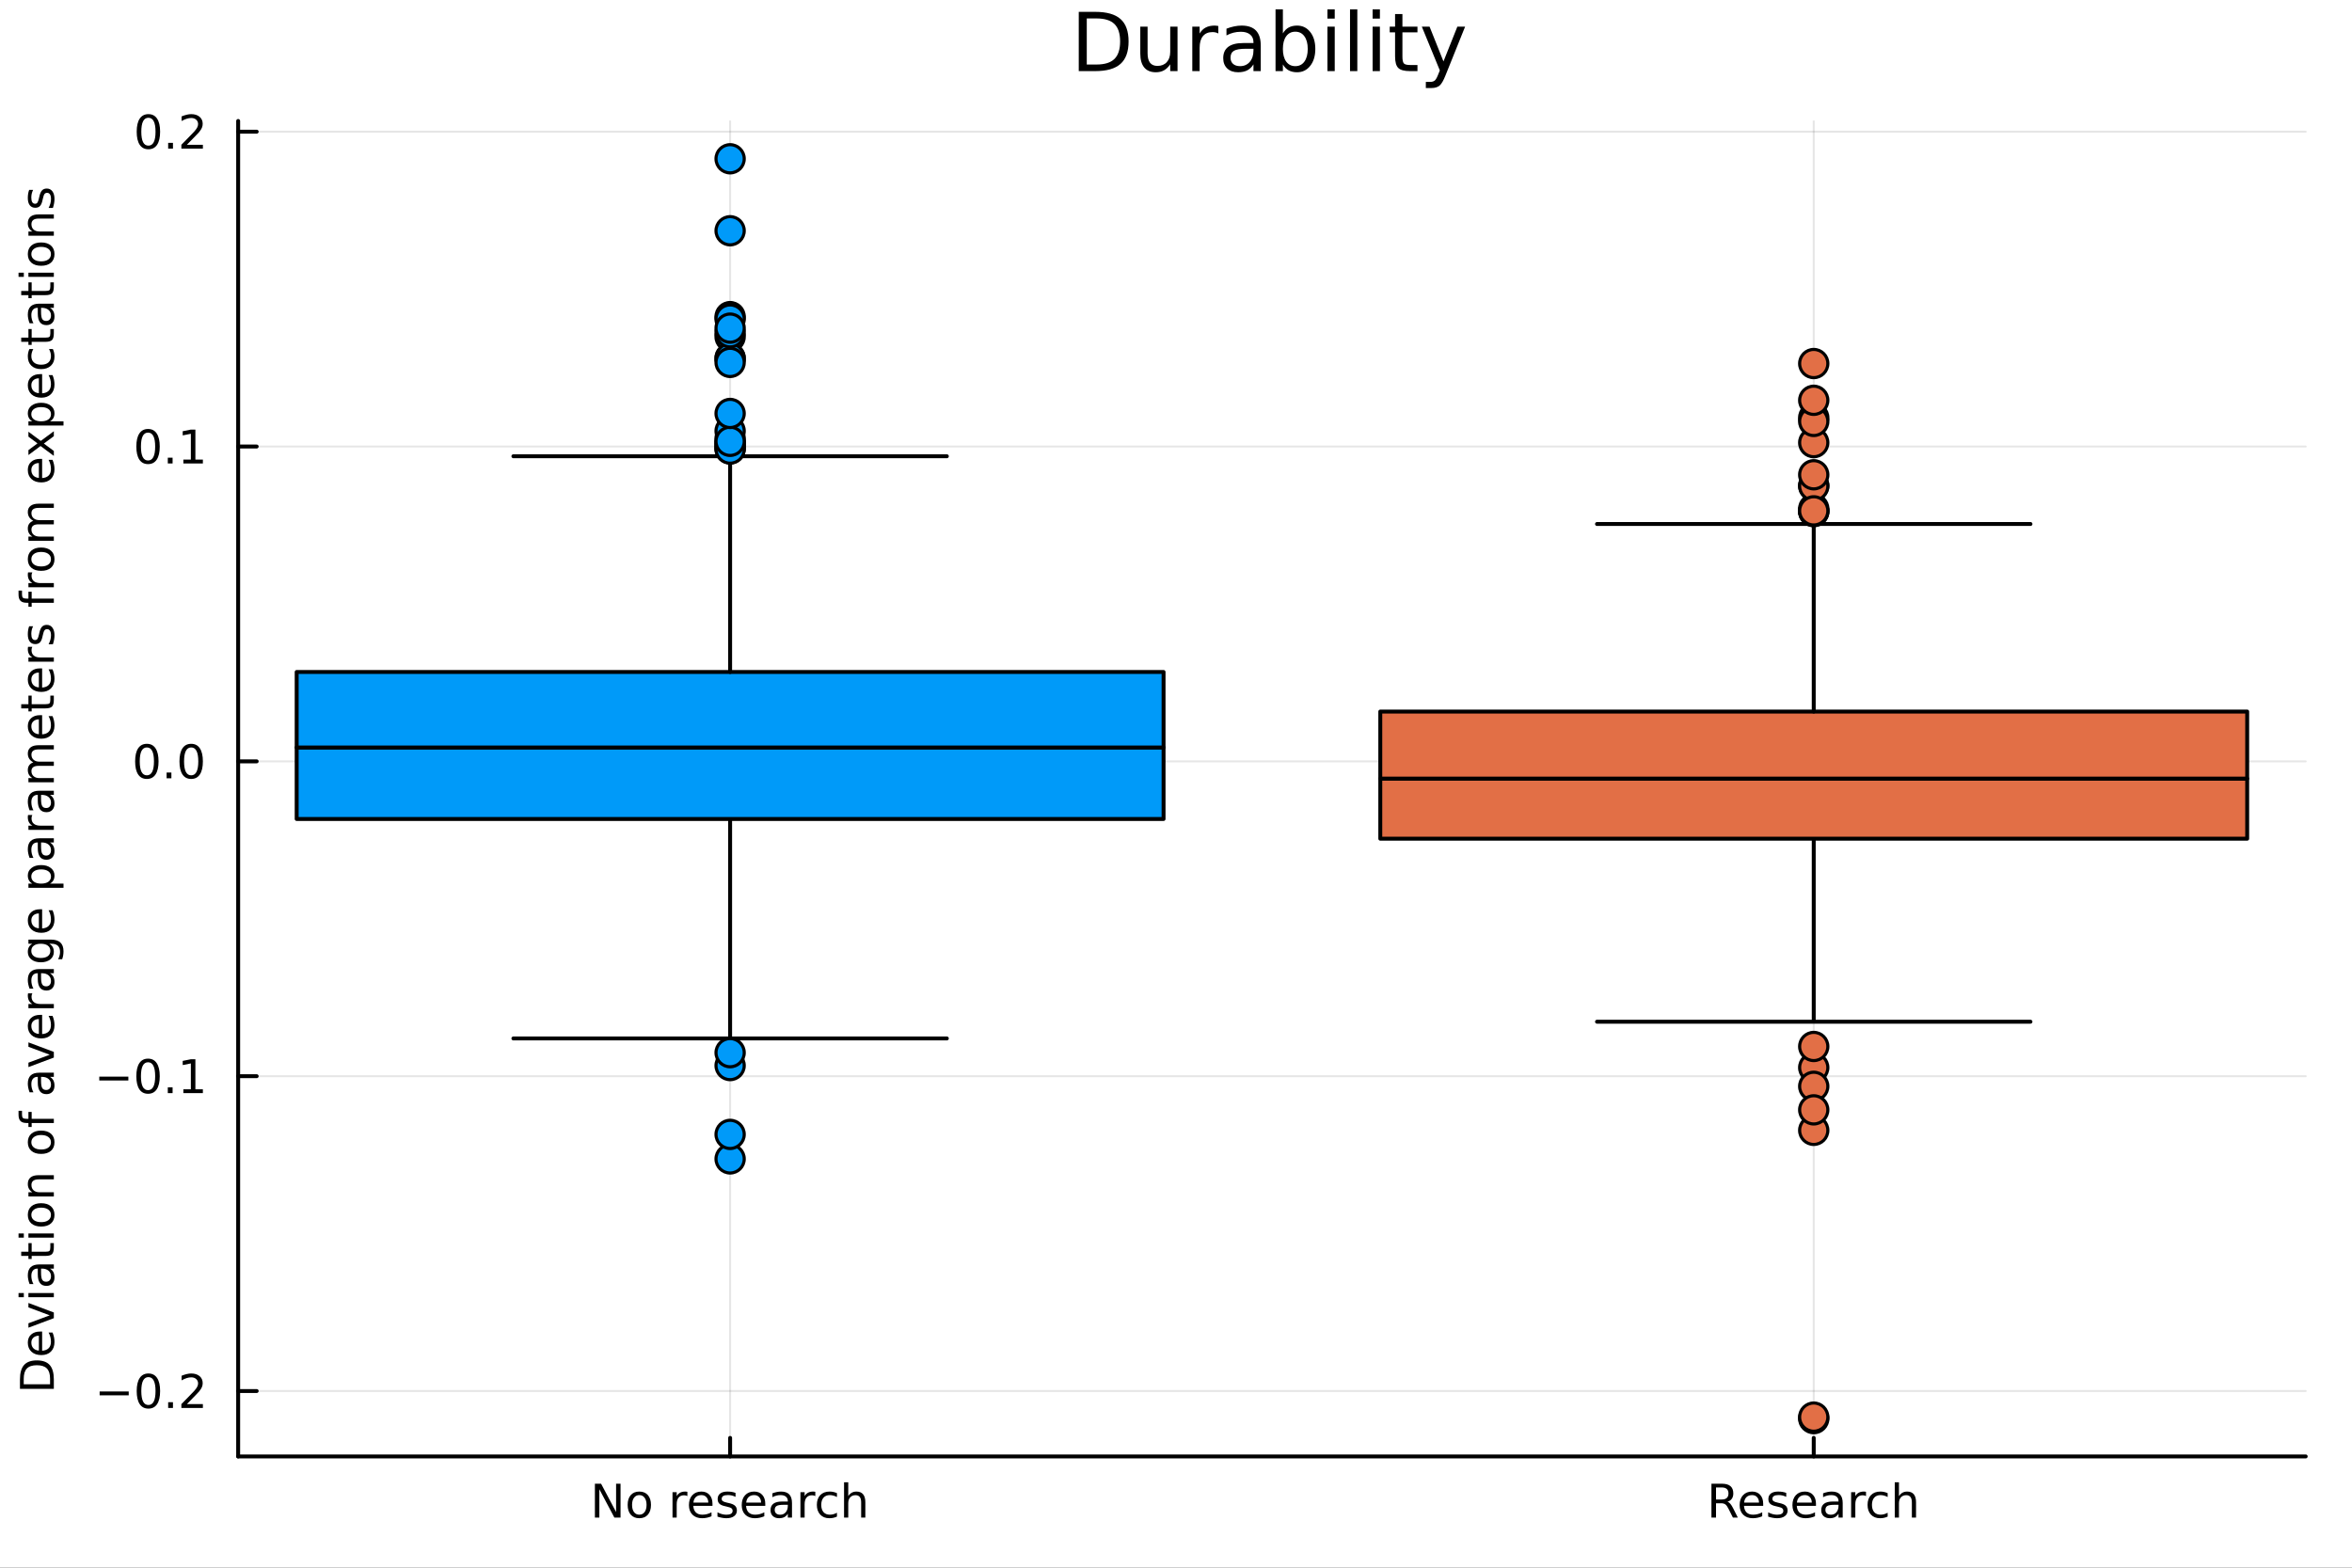 <?xml version="1.0" encoding="utf-8"?>
<svg xmlns="http://www.w3.org/2000/svg" xmlns:xlink="http://www.w3.org/1999/xlink" width="600" height="400" viewBox="0 0 2400 1600">
<rect x="0" y="0" width="2400" height="1600" fill="#333333" stroke="none"/>
<defs>
  <clipPath id="clip380">
    <rect x="0" y="0" width="2400" height="1600"/>
  </clipPath>
</defs>
<path clip-path="url(#clip380)" d="
M0 1600 L2400 1600 L2400 0 L0 0  Z
  " fill="#ffffff" fill-rule="evenodd" fill-opacity="1"/>
<defs>
  <clipPath id="clip381">
    <rect x="480" y="0" width="1681" height="1600"/>
  </clipPath>
</defs>
<path clip-path="url(#clip380)" d="
M243.017 1486.45 L2352.76 1486.45 L2352.76 123.472 L243.017 123.472  Z
  " fill="#ffffff" fill-rule="evenodd" fill-opacity="1"/>
<defs>
  <clipPath id="clip382">
    <rect x="243" y="123" width="2111" height="1364"/>
  </clipPath>
</defs>
<polyline clip-path="url(#clip382)" style="stroke:#000000; stroke-linecap:round; stroke-linejoin:round; stroke-width:2; stroke-opacity:0.1; fill:none" points="
  745.02,1486.45 745.02,123.472 
  "/>
<polyline clip-path="url(#clip382)" style="stroke:#000000; stroke-linecap:round; stroke-linejoin:round; stroke-width:2; stroke-opacity:0.1; fill:none" points="
  1850.75,1486.45 1850.75,123.472 
  "/>
<polyline clip-path="url(#clip380)" style="stroke:#000000; stroke-linecap:round; stroke-linejoin:round; stroke-width:4; stroke-opacity:1; fill:none" points="
  243.017,1486.45 2352.76,1486.45 
  "/>
<polyline clip-path="url(#clip380)" style="stroke:#000000; stroke-linecap:round; stroke-linejoin:round; stroke-width:4; stroke-opacity:1; fill:none" points="
  745.02,1486.45 745.02,1467.55 
  "/>
<polyline clip-path="url(#clip380)" style="stroke:#000000; stroke-linecap:round; stroke-linejoin:round; stroke-width:4; stroke-opacity:1; fill:none" points="
  1850.75,1486.45 1850.75,1467.55 
  "/>
<path clip-path="url(#clip380)" d="M607.046 1514.29 L613.342 1514.29 L628.666 1543.2 L628.666 1514.29 L633.203 1514.29 L633.203 1548.85 L626.907 1548.85 L611.583 1519.94 L611.583 1548.85 L607.046 1548.85 L607.046 1514.29 Z" fill="#000000" fill-rule="evenodd" fill-opacity="1" /><path clip-path="url(#clip380)" d="M652.37 1525.91 Q648.944 1525.91 646.953 1528.59 Q644.963 1531.26 644.963 1535.91 Q644.963 1540.56 646.93 1543.25 Q648.921 1545.91 652.37 1545.91 Q655.773 1545.91 657.764 1543.22 Q659.754 1540.54 659.754 1535.91 Q659.754 1531.3 657.764 1528.62 Q655.773 1525.91 652.37 1525.91 M652.37 1522.3 Q657.926 1522.3 661.097 1525.91 Q664.268 1529.52 664.268 1535.91 Q664.268 1542.27 661.097 1545.91 Q657.926 1549.52 652.37 1549.52 Q646.791 1549.52 643.62 1545.91 Q640.472 1542.27 640.472 1535.91 Q640.472 1529.52 643.62 1525.91 Q646.791 1522.3 652.37 1522.3 Z" fill="#000000" fill-rule="evenodd" fill-opacity="1" /><path clip-path="url(#clip380)" d="M701.421 1526.9 Q700.703 1526.49 699.847 1526.3 Q699.013 1526.09 697.995 1526.09 Q694.384 1526.09 692.439 1528.45 Q690.518 1530.79 690.518 1535.19 L690.518 1548.85 L686.236 1548.85 L686.236 1522.92 L690.518 1522.92 L690.518 1526.95 Q691.861 1524.59 694.013 1523.45 Q696.166 1522.3 699.245 1522.3 Q699.685 1522.3 700.217 1522.37 Q700.749 1522.41 701.398 1522.53 L701.421 1526.9 Z" fill="#000000" fill-rule="evenodd" fill-opacity="1" /><path clip-path="url(#clip380)" d="M727.022 1534.82 L727.022 1536.9 L707.439 1536.9 Q707.717 1541.3 710.078 1543.62 Q712.462 1545.91 716.698 1545.91 Q719.152 1545.91 721.444 1545.31 Q723.759 1544.7 726.027 1543.5 L726.027 1547.53 Q723.735 1548.5 721.328 1549.01 Q718.921 1549.52 716.444 1549.52 Q710.24 1549.52 706.606 1545.91 Q702.995 1542.3 702.995 1536.14 Q702.995 1529.77 706.421 1526.05 Q709.87 1522.3 715.703 1522.3 Q720.934 1522.3 723.967 1525.68 Q727.022 1529.03 727.022 1534.82 M722.763 1533.57 Q722.717 1530.07 720.796 1527.99 Q718.897 1525.91 715.749 1525.91 Q712.185 1525.91 710.032 1527.92 Q707.902 1529.94 707.578 1533.59 L722.763 1533.57 Z" fill="#000000" fill-rule="evenodd" fill-opacity="1" /><path clip-path="url(#clip380)" d="M750.541 1523.69 L750.541 1527.71 Q748.735 1526.79 746.791 1526.32 Q744.846 1525.86 742.763 1525.86 Q739.592 1525.86 737.995 1526.83 Q736.421 1527.81 736.421 1529.75 Q736.421 1531.23 737.555 1532.09 Q738.689 1532.92 742.115 1533.69 L743.573 1534.01 Q748.11 1534.98 750.008 1536.76 Q751.93 1538.52 751.93 1541.7 Q751.93 1545.31 749.059 1547.41 Q746.212 1549.52 741.212 1549.52 Q739.129 1549.52 736.86 1549.1 Q734.615 1548.71 732.115 1547.9 L732.115 1543.5 Q734.476 1544.73 736.768 1545.35 Q739.059 1545.95 741.305 1545.95 Q744.314 1545.95 745.934 1544.94 Q747.555 1543.89 747.555 1542.02 Q747.555 1540.28 746.374 1539.36 Q745.217 1538.43 741.258 1537.57 L739.777 1537.23 Q735.819 1536.39 734.059 1534.68 Q732.3 1532.95 732.3 1529.94 Q732.3 1526.28 734.893 1524.29 Q737.485 1522.3 742.254 1522.3 Q744.615 1522.3 746.698 1522.64 Q748.782 1522.99 750.541 1523.69 Z" fill="#000000" fill-rule="evenodd" fill-opacity="1" /><path clip-path="url(#clip380)" d="M780.888 1534.82 L780.888 1536.9 L761.305 1536.9 Q761.582 1541.3 763.944 1543.62 Q766.328 1545.91 770.564 1545.91 Q773.018 1545.91 775.309 1545.31 Q777.624 1544.7 779.893 1543.5 L779.893 1547.53 Q777.601 1548.5 775.193 1549.01 Q772.786 1549.52 770.309 1549.52 Q764.106 1549.52 760.471 1545.91 Q756.86 1542.3 756.86 1536.14 Q756.86 1529.77 760.286 1526.05 Q763.735 1522.3 769.568 1522.3 Q774.8 1522.3 777.832 1525.68 Q780.888 1529.03 780.888 1534.82 M776.629 1533.57 Q776.582 1530.07 774.661 1527.99 Q772.763 1525.91 769.615 1525.91 Q766.05 1525.91 763.897 1527.92 Q761.768 1529.94 761.444 1533.59 L776.629 1533.57 Z" fill="#000000" fill-rule="evenodd" fill-opacity="1" /><path clip-path="url(#clip380)" d="M799.661 1535.82 Q794.499 1535.82 792.508 1537 Q790.517 1538.18 790.517 1541.02 Q790.517 1543.29 791.999 1544.63 Q793.504 1545.95 796.073 1545.95 Q799.615 1545.95 801.744 1543.45 Q803.897 1540.93 803.897 1536.76 L803.897 1535.82 L799.661 1535.82 M808.156 1534.06 L808.156 1548.85 L803.897 1548.85 L803.897 1544.91 Q802.439 1547.27 800.263 1548.41 Q798.087 1549.52 794.939 1549.52 Q790.957 1549.52 788.596 1547.3 Q786.258 1545.05 786.258 1541.3 Q786.258 1536.93 789.175 1534.7 Q792.115 1532.48 797.925 1532.48 L803.897 1532.48 L803.897 1532.07 Q803.897 1529.13 801.953 1527.53 Q800.031 1525.91 796.536 1525.91 Q794.314 1525.91 792.207 1526.44 Q790.101 1526.97 788.156 1528.04 L788.156 1524.1 Q790.494 1523.2 792.693 1522.76 Q794.892 1522.3 796.976 1522.3 Q802.601 1522.3 805.378 1525.21 Q808.156 1528.13 808.156 1534.06 Z" fill="#000000" fill-rule="evenodd" fill-opacity="1" /><path clip-path="url(#clip380)" d="M831.952 1526.9 Q831.235 1526.49 830.378 1526.3 Q829.545 1526.09 828.527 1526.09 Q824.915 1526.09 822.971 1528.45 Q821.05 1530.79 821.05 1535.19 L821.05 1548.85 L816.767 1548.85 L816.767 1522.92 L821.05 1522.92 L821.05 1526.95 Q822.392 1524.59 824.545 1523.45 Q826.698 1522.3 829.776 1522.3 Q830.216 1522.3 830.749 1522.37 Q831.281 1522.41 831.929 1522.53 L831.952 1526.9 Z" fill="#000000" fill-rule="evenodd" fill-opacity="1" /><path clip-path="url(#clip380)" d="M854.036 1523.92 L854.036 1527.9 Q852.23 1526.9 850.401 1526.42 Q848.596 1525.91 846.744 1525.91 Q842.6 1525.91 840.309 1528.55 Q838.017 1531.16 838.017 1535.91 Q838.017 1540.65 840.309 1543.29 Q842.6 1545.91 846.744 1545.91 Q848.596 1545.91 850.401 1545.42 Q852.23 1544.91 854.036 1543.92 L854.036 1547.85 Q852.253 1548.69 850.332 1549.1 Q848.434 1549.52 846.281 1549.52 Q840.425 1549.52 836.976 1545.84 Q833.526 1542.16 833.526 1535.91 Q833.526 1529.57 836.999 1525.93 Q840.494 1522.3 846.559 1522.3 Q848.526 1522.3 850.401 1522.71 Q852.276 1523.11 854.036 1523.92 Z" fill="#000000" fill-rule="evenodd" fill-opacity="1" /><path clip-path="url(#clip380)" d="M882.994 1533.2 L882.994 1548.85 L878.735 1548.85 L878.735 1533.34 Q878.735 1529.66 877.299 1527.83 Q875.864 1526 872.994 1526 Q869.545 1526 867.554 1528.2 Q865.563 1530.4 865.563 1534.2 L865.563 1548.85 L861.281 1548.85 L861.281 1512.83 L865.563 1512.83 L865.563 1526.95 Q867.091 1524.61 869.151 1523.45 Q871.235 1522.3 873.943 1522.3 Q878.41 1522.3 880.702 1525.07 Q882.994 1527.83 882.994 1533.2 Z" fill="#000000" fill-rule="evenodd" fill-opacity="1" /><path clip-path="url(#clip380)" d="M1762.76 1532.64 Q1764.26 1533.15 1765.67 1534.82 Q1767.11 1536.49 1768.54 1539.4 L1773.29 1548.85 L1768.27 1548.85 L1763.84 1539.98 Q1762.13 1536.51 1760.51 1535.38 Q1758.91 1534.24 1756.14 1534.24 L1751.04 1534.24 L1751.04 1548.85 L1746.37 1548.85 L1746.37 1514.29 L1756.92 1514.29 Q1762.85 1514.29 1765.77 1516.76 Q1768.68 1519.24 1768.68 1524.24 Q1768.68 1527.51 1767.15 1529.66 Q1765.65 1531.81 1762.76 1532.64 M1751.04 1518.13 L1751.04 1530.4 L1756.92 1530.4 Q1760.3 1530.4 1762.02 1528.85 Q1763.75 1527.27 1763.75 1524.24 Q1763.75 1521.21 1762.02 1519.68 Q1760.3 1518.13 1756.92 1518.13 L1751.04 1518.13 Z" fill="#000000" fill-rule="evenodd" fill-opacity="1" /><path clip-path="url(#clip380)" d="M1799.17 1534.82 L1799.17 1536.9 L1779.58 1536.9 Q1779.86 1541.3 1782.22 1543.62 Q1784.61 1545.91 1788.84 1545.91 Q1791.3 1545.91 1793.59 1545.31 Q1795.9 1544.7 1798.17 1543.5 L1798.17 1547.53 Q1795.88 1548.5 1793.47 1549.01 Q1791.07 1549.52 1788.59 1549.52 Q1782.39 1549.52 1778.75 1545.91 Q1775.14 1542.3 1775.14 1536.14 Q1775.14 1529.77 1778.57 1526.05 Q1782.02 1522.3 1787.85 1522.3 Q1793.08 1522.3 1796.11 1525.68 Q1799.17 1529.03 1799.17 1534.82 M1794.91 1533.57 Q1794.86 1530.07 1792.94 1527.99 Q1791.04 1525.91 1787.89 1525.91 Q1784.33 1525.91 1782.18 1527.92 Q1780.05 1529.94 1779.72 1533.59 L1794.91 1533.57 Z" fill="#000000" fill-rule="evenodd" fill-opacity="1" /><path clip-path="url(#clip380)" d="M1822.69 1523.69 L1822.69 1527.71 Q1820.88 1526.79 1818.94 1526.32 Q1816.99 1525.86 1814.91 1525.86 Q1811.74 1525.86 1810.14 1526.83 Q1808.57 1527.81 1808.57 1529.75 Q1808.57 1531.23 1809.7 1532.09 Q1810.83 1532.92 1814.26 1533.69 L1815.72 1534.01 Q1820.26 1534.98 1822.15 1536.76 Q1824.07 1538.52 1824.07 1541.7 Q1824.07 1545.31 1821.2 1547.41 Q1818.36 1549.52 1813.36 1549.52 Q1811.27 1549.52 1809.01 1549.1 Q1806.76 1548.71 1804.26 1547.9 L1804.26 1543.5 Q1806.62 1544.73 1808.91 1545.35 Q1811.2 1545.95 1813.45 1545.95 Q1816.46 1545.95 1818.08 1544.94 Q1819.7 1543.89 1819.7 1542.02 Q1819.7 1540.28 1818.52 1539.36 Q1817.36 1538.43 1813.4 1537.57 L1811.92 1537.23 Q1807.96 1536.39 1806.2 1534.68 Q1804.45 1532.95 1804.45 1529.94 Q1804.45 1526.28 1807.04 1524.29 Q1809.63 1522.3 1814.4 1522.3 Q1816.76 1522.3 1818.84 1522.64 Q1820.93 1522.99 1822.69 1523.69 Z" fill="#000000" fill-rule="evenodd" fill-opacity="1" /><path clip-path="url(#clip380)" d="M1853.03 1534.82 L1853.03 1536.9 L1833.45 1536.9 Q1833.73 1541.3 1836.09 1543.62 Q1838.47 1545.91 1842.71 1545.91 Q1845.16 1545.91 1847.45 1545.31 Q1849.77 1544.7 1852.04 1543.5 L1852.04 1547.53 Q1849.75 1548.5 1847.34 1549.01 Q1844.93 1549.52 1842.45 1549.52 Q1836.25 1549.52 1832.62 1545.91 Q1829.01 1542.3 1829.01 1536.14 Q1829.01 1529.77 1832.43 1526.05 Q1835.88 1522.3 1841.71 1522.3 Q1846.95 1522.3 1849.98 1525.68 Q1853.03 1529.03 1853.03 1534.82 M1848.77 1533.57 Q1848.73 1530.07 1846.81 1527.99 Q1844.91 1525.91 1841.76 1525.91 Q1838.2 1525.91 1836.04 1527.92 Q1833.91 1529.94 1833.59 1533.59 L1848.77 1533.57 Z" fill="#000000" fill-rule="evenodd" fill-opacity="1" /><path clip-path="url(#clip380)" d="M1871.81 1535.82 Q1866.64 1535.82 1864.65 1537 Q1862.66 1538.18 1862.66 1541.02 Q1862.66 1543.29 1864.14 1544.63 Q1865.65 1545.95 1868.22 1545.95 Q1871.76 1545.95 1873.89 1543.45 Q1876.04 1540.93 1876.04 1536.76 L1876.04 1535.82 L1871.81 1535.82 M1880.3 1534.06 L1880.3 1548.85 L1876.04 1548.85 L1876.04 1544.91 Q1874.58 1547.27 1872.41 1548.41 Q1870.23 1549.52 1867.08 1549.52 Q1863.1 1549.52 1860.74 1547.3 Q1858.4 1545.05 1858.4 1541.3 Q1858.4 1536.93 1861.32 1534.7 Q1864.26 1532.48 1870.07 1532.48 L1876.04 1532.48 L1876.04 1532.07 Q1876.04 1529.13 1874.1 1527.53 Q1872.18 1525.91 1868.68 1525.91 Q1866.46 1525.91 1864.35 1526.44 Q1862.25 1526.97 1860.3 1528.04 L1860.3 1524.1 Q1862.64 1523.2 1864.84 1522.76 Q1867.04 1522.3 1869.12 1522.3 Q1874.75 1522.3 1877.52 1525.21 Q1880.3 1528.13 1880.3 1534.06 Z" fill="#000000" fill-rule="evenodd" fill-opacity="1" /><path clip-path="url(#clip380)" d="M1904.1 1526.9 Q1903.38 1526.49 1902.52 1526.3 Q1901.69 1526.09 1900.67 1526.09 Q1897.06 1526.09 1895.12 1528.45 Q1893.19 1530.79 1893.19 1535.19 L1893.19 1548.85 L1888.91 1548.85 L1888.91 1522.92 L1893.19 1522.92 L1893.19 1526.95 Q1894.54 1524.59 1896.69 1523.45 Q1898.84 1522.3 1901.92 1522.3 Q1902.36 1522.3 1902.89 1522.37 Q1903.43 1522.41 1904.07 1522.53 L1904.1 1526.9 Z" fill="#000000" fill-rule="evenodd" fill-opacity="1" /><path clip-path="url(#clip380)" d="M1926.18 1523.92 L1926.18 1527.9 Q1924.38 1526.9 1922.55 1526.42 Q1920.74 1525.91 1918.89 1525.91 Q1914.75 1525.91 1912.45 1528.55 Q1910.16 1531.16 1910.16 1535.91 Q1910.16 1540.65 1912.45 1543.29 Q1914.75 1545.91 1918.89 1545.91 Q1920.74 1545.91 1922.55 1545.42 Q1924.38 1544.91 1926.18 1543.92 L1926.18 1547.85 Q1924.4 1548.69 1922.48 1549.1 Q1920.58 1549.52 1918.43 1549.52 Q1912.57 1549.52 1909.12 1545.84 Q1905.67 1542.16 1905.67 1535.91 Q1905.67 1529.57 1909.14 1525.93 Q1912.64 1522.3 1918.7 1522.3 Q1920.67 1522.3 1922.55 1522.71 Q1924.42 1523.11 1926.18 1523.92 Z" fill="#000000" fill-rule="evenodd" fill-opacity="1" /><path clip-path="url(#clip380)" d="M1955.14 1533.2 L1955.14 1548.85 L1950.88 1548.85 L1950.88 1533.34 Q1950.88 1529.66 1949.44 1527.83 Q1948.01 1526 1945.14 1526 Q1941.69 1526 1939.7 1528.2 Q1937.71 1530.4 1937.71 1534.2 L1937.71 1548.85 L1933.43 1548.85 L1933.43 1512.83 L1937.71 1512.83 L1937.71 1526.95 Q1939.24 1524.61 1941.3 1523.45 Q1943.38 1522.3 1946.09 1522.3 Q1950.56 1522.3 1952.85 1525.07 Q1955.14 1527.83 1955.14 1533.2 Z" fill="#000000" fill-rule="evenodd" fill-opacity="1" /><polyline clip-path="url(#clip382)" style="stroke:#000000; stroke-linecap:round; stroke-linejoin:round; stroke-width:2; stroke-opacity:0.1; fill:none" points="
  243.017,1419.7 2352.76,1419.7 
  "/>
<polyline clip-path="url(#clip382)" style="stroke:#000000; stroke-linecap:round; stroke-linejoin:round; stroke-width:2; stroke-opacity:0.1; fill:none" points="
  243.017,1098.38 2352.76,1098.38 
  "/>
<polyline clip-path="url(#clip382)" style="stroke:#000000; stroke-linecap:round; stroke-linejoin:round; stroke-width:2; stroke-opacity:0.1; fill:none" points="
  243.017,777.05 2352.76,777.05 
  "/>
<polyline clip-path="url(#clip382)" style="stroke:#000000; stroke-linecap:round; stroke-linejoin:round; stroke-width:2; stroke-opacity:0.1; fill:none" points="
  243.017,455.725 2352.76,455.725 
  "/>
<polyline clip-path="url(#clip382)" style="stroke:#000000; stroke-linecap:round; stroke-linejoin:round; stroke-width:2; stroke-opacity:0.1; fill:none" points="
  243.017,134.4 2352.76,134.4 
  "/>
<polyline clip-path="url(#clip380)" style="stroke:#000000; stroke-linecap:round; stroke-linejoin:round; stroke-width:4; stroke-opacity:1; fill:none" points="
  243.017,1486.45 243.017,123.472 
  "/>
<polyline clip-path="url(#clip380)" style="stroke:#000000; stroke-linecap:round; stroke-linejoin:round; stroke-width:4; stroke-opacity:1; fill:none" points="
  243.017,1419.7 261.915,1419.7 
  "/>
<polyline clip-path="url(#clip380)" style="stroke:#000000; stroke-linecap:round; stroke-linejoin:round; stroke-width:4; stroke-opacity:1; fill:none" points="
  243.017,1098.38 261.915,1098.38 
  "/>
<polyline clip-path="url(#clip380)" style="stroke:#000000; stroke-linecap:round; stroke-linejoin:round; stroke-width:4; stroke-opacity:1; fill:none" points="
  243.017,777.05 261.915,777.05 
  "/>
<polyline clip-path="url(#clip380)" style="stroke:#000000; stroke-linecap:round; stroke-linejoin:round; stroke-width:4; stroke-opacity:1; fill:none" points="
  243.017,455.725 261.915,455.725 
  "/>
<polyline clip-path="url(#clip380)" style="stroke:#000000; stroke-linecap:round; stroke-linejoin:round; stroke-width:4; stroke-opacity:1; fill:none" points="
  243.017,134.4 261.915,134.4 
  "/>
<path clip-path="url(#clip380)" d="M101.671 1420.15 L131.346 1420.15 L131.346 1424.09 L101.671 1424.09 L101.671 1420.15 Z" fill="#000000" fill-rule="evenodd" fill-opacity="1" /><path clip-path="url(#clip380)" d="M151.439 1405.5 Q147.828 1405.5 145.999 1409.06 Q144.193 1412.61 144.193 1419.73 Q144.193 1426.84 145.999 1430.41 Q147.828 1433.95 151.439 1433.95 Q155.073 1433.95 156.879 1430.41 Q158.707 1426.84 158.707 1419.73 Q158.707 1412.61 156.879 1409.06 Q155.073 1405.5 151.439 1405.5 M151.439 1401.8 Q157.249 1401.8 160.304 1406.4 Q163.383 1410.99 163.383 1419.73 Q163.383 1428.46 160.304 1433.07 Q157.249 1437.65 151.439 1437.65 Q145.629 1437.65 142.55 1433.07 Q139.494 1428.46 139.494 1419.73 Q139.494 1410.99 142.55 1406.4 Q145.629 1401.8 151.439 1401.8 Z" fill="#000000" fill-rule="evenodd" fill-opacity="1" /><path clip-path="url(#clip380)" d="M171.601 1431.1 L176.485 1431.1 L176.485 1436.98 L171.601 1436.98 L171.601 1431.1 Z" fill="#000000" fill-rule="evenodd" fill-opacity="1" /><path clip-path="url(#clip380)" d="M190.698 1433.05 L207.017 1433.05 L207.017 1436.98 L185.073 1436.98 L185.073 1433.05 Q187.735 1430.29 192.318 1425.66 Q196.925 1421.01 198.105 1419.67 Q200.351 1417.14 201.23 1415.41 Q202.133 1413.65 202.133 1411.96 Q202.133 1409.2 200.189 1407.47 Q198.267 1405.73 195.165 1405.73 Q192.966 1405.73 190.513 1406.49 Q188.082 1407.26 185.304 1408.81 L185.304 1404.09 Q188.128 1402.95 190.582 1402.37 Q193.036 1401.8 195.073 1401.8 Q200.443 1401.8 203.638 1404.48 Q206.832 1407.17 206.832 1411.66 Q206.832 1413.79 206.022 1415.71 Q205.235 1417.61 203.128 1420.2 Q202.55 1420.87 199.448 1424.09 Q196.346 1427.28 190.698 1433.05 Z" fill="#000000" fill-rule="evenodd" fill-opacity="1" /><path clip-path="url(#clip380)" d="M101.3 1098.83 L130.976 1098.83 L130.976 1102.76 L101.3 1102.76 L101.3 1098.83 Z" fill="#000000" fill-rule="evenodd" fill-opacity="1" /><path clip-path="url(#clip380)" d="M151.068 1084.17 Q147.457 1084.17 145.629 1087.74 Q143.823 1091.28 143.823 1098.41 Q143.823 1105.52 145.629 1109.08 Q147.457 1112.62 151.068 1112.62 Q154.703 1112.62 156.508 1109.08 Q158.337 1105.52 158.337 1098.41 Q158.337 1091.28 156.508 1087.74 Q154.703 1084.17 151.068 1084.17 M151.068 1080.47 Q156.879 1080.47 159.934 1085.08 Q163.013 1089.66 163.013 1098.41 Q163.013 1107.14 159.934 1111.74 Q156.879 1116.33 151.068 1116.33 Q145.258 1116.33 142.18 1111.74 Q139.124 1107.14 139.124 1098.41 Q139.124 1089.66 142.18 1085.08 Q145.258 1080.47 151.068 1080.47 Z" fill="#000000" fill-rule="evenodd" fill-opacity="1" /><path clip-path="url(#clip380)" d="M171.23 1109.78 L176.115 1109.78 L176.115 1115.66 L171.23 1115.66 L171.23 1109.78 Z" fill="#000000" fill-rule="evenodd" fill-opacity="1" /><path clip-path="url(#clip380)" d="M187.11 1111.72 L194.749 1111.72 L194.749 1085.35 L186.439 1087.02 L186.439 1082.76 L194.702 1081.1 L199.378 1081.1 L199.378 1111.72 L207.017 1111.72 L207.017 1115.66 L187.11 1115.66 L187.11 1111.72 Z" fill="#000000" fill-rule="evenodd" fill-opacity="1" /><path clip-path="url(#clip380)" d="M149.842 762.849 Q146.23 762.849 144.402 766.414 Q142.596 769.956 142.596 777.085 Q142.596 784.192 144.402 787.756 Q146.23 791.298 149.842 791.298 Q153.476 791.298 155.281 787.756 Q157.11 784.192 157.11 777.085 Q157.11 769.956 155.281 766.414 Q153.476 762.849 149.842 762.849 M149.842 759.145 Q155.652 759.145 158.707 763.752 Q161.786 768.335 161.786 777.085 Q161.786 785.812 158.707 790.418 Q155.652 795.002 149.842 795.002 Q144.031 795.002 140.953 790.418 Q137.897 785.812 137.897 777.085 Q137.897 768.335 140.953 763.752 Q144.031 759.145 149.842 759.145 Z" fill="#000000" fill-rule="evenodd" fill-opacity="1" /><path clip-path="url(#clip380)" d="M170.003 788.451 L174.888 788.451 L174.888 794.33 L170.003 794.33 L170.003 788.451 Z" fill="#000000" fill-rule="evenodd" fill-opacity="1" /><path clip-path="url(#clip380)" d="M195.073 762.849 Q191.462 762.849 189.633 766.414 Q187.827 769.956 187.827 777.085 Q187.827 784.192 189.633 787.756 Q191.462 791.298 195.073 791.298 Q198.707 791.298 200.513 787.756 Q202.341 784.192 202.341 777.085 Q202.341 769.956 200.513 766.414 Q198.707 762.849 195.073 762.849 M195.073 759.145 Q200.883 759.145 203.938 763.752 Q207.017 768.335 207.017 777.085 Q207.017 785.812 203.938 790.418 Q200.883 795.002 195.073 795.002 Q189.263 795.002 186.184 790.418 Q183.128 785.812 183.128 777.085 Q183.128 768.335 186.184 763.752 Q189.263 759.145 195.073 759.145 Z" fill="#000000" fill-rule="evenodd" fill-opacity="1" /><path clip-path="url(#clip380)" d="M151.068 441.524 Q147.457 441.524 145.629 445.089 Q143.823 448.631 143.823 455.76 Q143.823 462.867 145.629 466.431 Q147.457 469.973 151.068 469.973 Q154.703 469.973 156.508 466.431 Q158.337 462.867 158.337 455.76 Q158.337 448.631 156.508 445.089 Q154.703 441.524 151.068 441.524 M151.068 437.82 Q156.879 437.82 159.934 442.427 Q163.013 447.01 163.013 455.76 Q163.013 464.487 159.934 469.093 Q156.879 473.677 151.068 473.677 Q145.258 473.677 142.18 469.093 Q139.124 464.487 139.124 455.76 Q139.124 447.01 142.18 442.427 Q145.258 437.82 151.068 437.82 Z" fill="#000000" fill-rule="evenodd" fill-opacity="1" /><path clip-path="url(#clip380)" d="M171.23 467.126 L176.115 467.126 L176.115 473.005 L171.23 473.005 L171.23 467.126 Z" fill="#000000" fill-rule="evenodd" fill-opacity="1" /><path clip-path="url(#clip380)" d="M187.11 469.07 L194.749 469.07 L194.749 442.705 L186.439 444.371 L186.439 440.112 L194.702 438.445 L199.378 438.445 L199.378 469.07 L207.017 469.07 L207.017 473.005 L187.11 473.005 L187.11 469.07 Z" fill="#000000" fill-rule="evenodd" fill-opacity="1" /><path clip-path="url(#clip380)" d="M151.439 120.199 Q147.828 120.199 145.999 123.764 Q144.193 127.306 144.193 134.435 Q144.193 141.542 145.999 145.106 Q147.828 148.648 151.439 148.648 Q155.073 148.648 156.879 145.106 Q158.707 141.542 158.707 134.435 Q158.707 127.306 156.879 123.764 Q155.073 120.199 151.439 120.199 M151.439 116.495 Q157.249 116.495 160.304 121.102 Q163.383 125.685 163.383 134.435 Q163.383 143.162 160.304 147.768 Q157.249 152.352 151.439 152.352 Q145.629 152.352 142.55 147.768 Q139.494 143.162 139.494 134.435 Q139.494 125.685 142.55 121.102 Q145.629 116.495 151.439 116.495 Z" fill="#000000" fill-rule="evenodd" fill-opacity="1" /><path clip-path="url(#clip380)" d="M171.601 145.801 L176.485 145.801 L176.485 151.68 L171.601 151.68 L171.601 145.801 Z" fill="#000000" fill-rule="evenodd" fill-opacity="1" /><path clip-path="url(#clip380)" d="M190.698 147.745 L207.017 147.745 L207.017 151.68 L185.073 151.68 L185.073 147.745 Q187.735 144.991 192.318 140.361 Q196.925 135.708 198.105 134.366 Q200.351 131.843 201.23 130.107 Q202.133 128.347 202.133 126.657 Q202.133 123.903 200.189 122.167 Q198.267 120.431 195.165 120.431 Q192.966 120.431 190.513 121.195 Q188.082 121.958 185.304 123.509 L185.304 118.787 Q188.128 117.653 190.582 117.074 Q193.036 116.495 195.073 116.495 Q200.443 116.495 203.638 119.181 Q206.832 121.866 206.832 126.357 Q206.832 128.486 206.022 130.407 Q205.235 132.306 203.128 134.898 Q202.55 135.569 199.448 138.787 Q196.346 141.981 190.698 147.745 Z" fill="#000000" fill-rule="evenodd" fill-opacity="1" /><path clip-path="url(#clip380)" d="M24.215 1412.82 L51.09 1412.82 L51.09 1407.17 Q51.09 1400.01 47.849 1396.7 Q44.608 1393.37 37.617 1393.37 Q30.673 1393.37 27.456 1396.7 Q24.215 1400.01 24.215 1407.17 L24.215 1412.82 M20.372 1417.49 L20.372 1407.89 Q20.372 1397.84 24.562 1393.14 Q28.729 1388.44 37.617 1388.44 Q46.553 1388.44 50.742 1393.16 Q54.932 1397.89 54.932 1407.89 L54.932 1417.49 L20.372 1417.49 Z" fill="#000000" fill-rule="evenodd" fill-opacity="1" /><path clip-path="url(#clip380)" d="M40.904 1359 L42.988 1359 L42.988 1378.58 Q47.386 1378.3 49.701 1375.94 Q51.992 1373.56 51.992 1369.32 Q51.992 1366.87 51.391 1364.58 Q50.789 1362.26 49.585 1359.99 L53.613 1359.99 Q54.585 1362.28 55.094 1364.69 Q55.603 1367.1 55.603 1369.58 Q55.603 1375.78 51.992 1379.41 Q48.381 1383.02 42.224 1383.02 Q35.858 1383.02 32.131 1379.6 Q28.381 1376.15 28.381 1370.32 Q28.381 1365.08 31.761 1362.05 Q35.117 1359 40.904 1359 M39.654 1363.26 Q36.159 1363.3 34.076 1365.22 Q31.992 1367.12 31.992 1370.27 Q31.992 1373.83 34.006 1375.99 Q36.02 1378.12 39.678 1378.44 L39.654 1363.26 Z" fill="#000000" fill-rule="evenodd" fill-opacity="1" /><path clip-path="url(#clip380)" d="M29.006 1355.06 L29.006 1350.55 L50.766 1342.45 L29.006 1334.34 L29.006 1329.83 L54.932 1339.55 L54.932 1345.34 L29.006 1355.06 Z" fill="#000000" fill-rule="evenodd" fill-opacity="1" /><path clip-path="url(#clip380)" d="M29.006 1323.95 L29.006 1319.69 L54.932 1319.69 L54.932 1323.95 L29.006 1323.95 M18.914 1323.95 L18.914 1319.69 L24.307 1319.69 L24.307 1323.95 L18.914 1323.95 Z" fill="#000000" fill-rule="evenodd" fill-opacity="1" /><path clip-path="url(#clip380)" d="M41.9 1299 Q41.9 1304.16 43.08 1306.15 Q44.261 1308.14 47.108 1308.14 Q49.377 1308.14 50.719 1306.66 Q52.039 1305.15 52.039 1302.58 Q52.039 1299.04 49.539 1296.91 Q47.016 1294.76 42.849 1294.76 L41.9 1294.76 L41.9 1299 M40.141 1290.5 L54.932 1290.5 L54.932 1294.76 L50.997 1294.76 Q53.358 1296.22 54.492 1298.39 Q55.603 1300.57 55.603 1303.72 Q55.603 1307.7 53.381 1310.06 Q51.136 1312.4 47.386 1312.4 Q43.011 1312.4 40.789 1309.48 Q38.566 1306.54 38.566 1300.73 L38.566 1294.76 L38.15 1294.76 Q35.21 1294.76 33.613 1296.71 Q31.992 1298.63 31.992 1302.12 Q31.992 1304.34 32.525 1306.45 Q33.057 1308.56 34.122 1310.5 L30.187 1310.5 Q29.284 1308.16 28.844 1305.96 Q28.381 1303.77 28.381 1301.68 Q28.381 1296.06 31.298 1293.28 Q34.215 1290.5 40.141 1290.5 Z" fill="#000000" fill-rule="evenodd" fill-opacity="1" /><path clip-path="url(#clip380)" d="M21.645 1277.52 L29.006 1277.52 L29.006 1268.74 L32.316 1268.74 L32.316 1277.52 L46.391 1277.52 Q49.562 1277.52 50.465 1276.66 Q51.367 1275.78 51.367 1273.12 L51.367 1268.74 L54.932 1268.74 L54.932 1273.12 Q54.932 1278.05 53.103 1279.92 Q51.252 1281.8 46.391 1281.8 L32.316 1281.8 L32.316 1284.92 L29.006 1284.92 L29.006 1281.8 L21.645 1281.8 L21.645 1277.52 Z" fill="#000000" fill-rule="evenodd" fill-opacity="1" /><path clip-path="url(#clip380)" d="M29.006 1263.14 L29.006 1258.88 L54.932 1258.88 L54.932 1263.14 L29.006 1263.14 M18.914 1263.14 L18.914 1258.88 L24.307 1258.88 L24.307 1263.14 L18.914 1263.14 Z" fill="#000000" fill-rule="evenodd" fill-opacity="1" /><path clip-path="url(#clip380)" d="M31.992 1239.92 Q31.992 1243.35 34.678 1245.34 Q37.34 1247.33 41.992 1247.33 Q46.645 1247.33 49.33 1245.36 Q51.992 1243.37 51.992 1239.92 Q51.992 1236.52 49.307 1234.53 Q46.622 1232.54 41.992 1232.54 Q37.386 1232.54 34.701 1234.53 Q31.992 1236.52 31.992 1239.92 M28.381 1239.92 Q28.381 1234.37 31.992 1231.2 Q35.604 1228.02 41.992 1228.02 Q48.358 1228.02 51.992 1231.2 Q55.603 1234.37 55.603 1239.92 Q55.603 1245.5 51.992 1248.67 Q48.358 1251.82 41.992 1251.82 Q35.604 1251.82 31.992 1248.67 Q28.381 1245.5 28.381 1239.92 Z" fill="#000000" fill-rule="evenodd" fill-opacity="1" /><path clip-path="url(#clip380)" d="M39.284 1199.41 L54.932 1199.41 L54.932 1203.67 L39.423 1203.67 Q35.742 1203.67 33.914 1205.11 Q32.085 1206.54 32.085 1209.41 Q32.085 1212.86 34.284 1214.85 Q36.483 1216.84 40.279 1216.84 L54.932 1216.84 L54.932 1221.13 L29.006 1221.13 L29.006 1216.84 L33.034 1216.84 Q30.696 1215.32 29.539 1213.26 Q28.381 1211.17 28.381 1208.46 Q28.381 1204 31.159 1201.71 Q33.914 1199.41 39.284 1199.41 Z" fill="#000000" fill-rule="evenodd" fill-opacity="1" /><path clip-path="url(#clip380)" d="M31.992 1165.8 Q31.992 1169.23 34.678 1171.22 Q37.34 1173.21 41.992 1173.21 Q46.645 1173.21 49.33 1171.24 Q51.992 1169.25 51.992 1165.8 Q51.992 1162.4 49.307 1160.41 Q46.622 1158.42 41.992 1158.42 Q37.386 1158.42 34.701 1160.41 Q31.992 1162.4 31.992 1165.8 M28.381 1165.8 Q28.381 1160.25 31.992 1157.08 Q35.604 1153.9 41.992 1153.9 Q48.358 1153.9 51.992 1157.08 Q55.603 1160.25 55.603 1165.8 Q55.603 1171.38 51.992 1174.55 Q48.358 1177.7 41.992 1177.7 Q35.604 1177.7 31.992 1174.55 Q28.381 1171.38 28.381 1165.8 Z" fill="#000000" fill-rule="evenodd" fill-opacity="1" /><path clip-path="url(#clip380)" d="M18.914 1133.72 L22.456 1133.72 L22.456 1137.79 Q22.456 1140.09 23.381 1140.99 Q24.307 1141.87 26.715 1141.87 L29.006 1141.87 L29.006 1134.85 L32.316 1134.85 L32.316 1141.87 L54.932 1141.87 L54.932 1146.15 L32.316 1146.15 L32.316 1150.22 L29.006 1150.22 L29.006 1146.15 L27.201 1146.15 Q22.872 1146.15 20.905 1144.14 Q18.914 1142.12 18.914 1137.75 L18.914 1133.72 Z" fill="#000000" fill-rule="evenodd" fill-opacity="1" /><path clip-path="url(#clip380)" d="M41.9 1103.3 Q41.9 1108.47 43.08 1110.46 Q44.261 1112.45 47.108 1112.45 Q49.377 1112.45 50.719 1110.97 Q52.039 1109.46 52.039 1106.89 Q52.039 1103.35 49.539 1101.22 Q47.016 1099.07 42.849 1099.07 L41.9 1099.07 L41.9 1103.3 M40.141 1094.81 L54.932 1094.81 L54.932 1099.07 L50.997 1099.07 Q53.358 1100.53 54.492 1102.7 Q55.603 1104.88 55.603 1108.03 Q55.603 1112.01 53.381 1114.37 Q51.136 1116.71 47.386 1116.71 Q43.011 1116.71 40.789 1113.79 Q38.566 1110.85 38.566 1105.04 L38.566 1099.07 L38.15 1099.07 Q35.21 1099.07 33.613 1101.01 Q31.992 1102.93 31.992 1106.43 Q31.992 1108.65 32.525 1110.76 Q33.057 1112.86 34.122 1114.81 L30.187 1114.81 Q29.284 1112.47 28.844 1110.27 Q28.381 1108.07 28.381 1105.99 Q28.381 1100.36 31.298 1097.59 Q34.215 1094.81 40.141 1094.81 Z" fill="#000000" fill-rule="evenodd" fill-opacity="1" /><path clip-path="url(#clip380)" d="M29.006 1089.09 L29.006 1084.58 L50.766 1076.47 L29.006 1068.37 L29.006 1063.86 L54.932 1073.58 L54.932 1079.37 L29.006 1089.09 Z" fill="#000000" fill-rule="evenodd" fill-opacity="1" /><path clip-path="url(#clip380)" d="M40.904 1035.8 L42.988 1035.8 L42.988 1055.39 Q47.386 1055.11 49.701 1052.75 Q51.992 1050.36 51.992 1046.13 Q51.992 1043.67 51.391 1041.38 Q50.789 1039.07 49.585 1036.8 L53.613 1036.8 Q54.585 1039.09 55.094 1041.5 Q55.603 1043.91 55.603 1046.38 Q55.603 1052.59 51.992 1056.22 Q48.381 1059.83 42.224 1059.83 Q35.858 1059.83 32.131 1056.41 Q28.381 1052.96 28.381 1047.12 Q28.381 1041.89 31.761 1038.86 Q35.117 1035.8 40.904 1035.8 M39.654 1040.06 Q36.159 1040.11 34.076 1042.03 Q31.992 1043.93 31.992 1047.08 Q31.992 1050.64 34.006 1052.79 Q36.02 1054.92 39.678 1055.25 L39.654 1040.06 Z" fill="#000000" fill-rule="evenodd" fill-opacity="1" /><path clip-path="url(#clip380)" d="M32.988 1013.79 Q32.571 1014.51 32.386 1015.36 Q32.178 1016.2 32.178 1017.22 Q32.178 1020.83 34.539 1022.77 Q36.877 1024.69 41.275 1024.69 L54.932 1024.69 L54.932 1028.98 L29.006 1028.98 L29.006 1024.69 L33.034 1024.69 Q30.673 1023.35 29.539 1021.2 Q28.381 1019.04 28.381 1015.97 Q28.381 1015.53 28.451 1014.99 Q28.497 1014.46 28.613 1013.81 L32.988 1013.79 Z" fill="#000000" fill-rule="evenodd" fill-opacity="1" /><path clip-path="url(#clip380)" d="M41.9 997.54 Q41.9 1002.7 43.08 1004.69 Q44.261 1006.68 47.108 1006.68 Q49.377 1006.68 50.719 1005.2 Q52.039 1003.7 52.039 1001.13 Q52.039 997.586 49.539 995.457 Q47.016 993.304 42.849 993.304 L41.9 993.304 L41.9 997.54 M40.141 989.045 L54.932 989.045 L54.932 993.304 L50.997 993.304 Q53.358 994.762 54.492 996.938 Q55.603 999.114 55.603 1002.26 Q55.603 1006.24 53.381 1008.6 Q51.136 1010.94 47.386 1010.94 Q43.011 1010.94 40.789 1008.03 Q38.566 1005.09 38.566 999.276 L38.566 993.304 L38.15 993.304 Q35.21 993.304 33.613 995.248 Q31.992 997.17 31.992 1000.66 Q31.992 1002.89 32.525 1004.99 Q33.057 1007.1 34.122 1009.04 L30.187 1009.04 Q29.284 1006.71 28.844 1004.51 Q28.381 1002.31 28.381 1000.23 Q28.381 994.6 31.298 991.822 Q34.215 989.045 40.141 989.045 Z" fill="#000000" fill-rule="evenodd" fill-opacity="1" /><path clip-path="url(#clip380)" d="M41.668 963.211 Q37.039 963.211 34.492 965.133 Q31.946 967.031 31.946 970.48 Q31.946 973.906 34.492 975.827 Q37.039 977.725 41.668 977.725 Q46.275 977.725 48.821 975.827 Q51.367 973.906 51.367 970.48 Q51.367 967.031 48.821 965.133 Q46.275 963.211 41.668 963.211 M51.715 958.952 Q58.335 958.952 61.553 961.892 Q64.793 964.832 64.793 970.897 Q64.793 973.142 64.446 975.133 Q64.122 977.123 63.428 978.998 L59.284 978.998 Q60.303 977.123 60.789 975.295 Q61.275 973.466 61.275 971.568 Q61.275 967.378 59.076 965.295 Q56.9 963.211 52.478 963.211 L50.372 963.211 Q52.664 964.531 53.798 966.591 Q54.932 968.651 54.932 971.522 Q54.932 976.29 51.298 979.207 Q47.664 982.123 41.668 982.123 Q35.65 982.123 32.016 979.207 Q28.381 976.29 28.381 971.522 Q28.381 968.651 29.516 966.591 Q30.65 964.531 32.941 963.211 L29.006 963.211 L29.006 958.952 L51.715 958.952 Z" fill="#000000" fill-rule="evenodd" fill-opacity="1" /><path clip-path="url(#clip380)" d="M40.904 928.003 L42.988 928.003 L42.988 947.587 Q47.386 947.309 49.701 944.948 Q51.992 942.563 51.992 938.327 Q51.992 935.874 51.391 933.582 Q50.789 931.267 49.585 928.999 L53.613 928.999 Q54.585 931.29 55.094 933.698 Q55.603 936.105 55.603 938.582 Q55.603 944.786 51.992 948.42 Q48.381 952.031 42.224 952.031 Q35.858 952.031 32.131 948.605 Q28.381 945.156 28.381 939.323 Q28.381 934.091 31.761 931.059 Q35.117 928.003 40.904 928.003 M39.654 932.263 Q36.159 932.309 34.076 934.23 Q31.992 936.128 31.992 939.276 Q31.992 942.841 34.006 944.994 Q36.02 947.124 39.678 947.448 L39.654 932.263 Z" fill="#000000" fill-rule="evenodd" fill-opacity="1" /><path clip-path="url(#clip380)" d="M51.043 901.823 L64.793 901.823 L64.793 906.105 L29.006 906.105 L29.006 901.823 L32.941 901.823 Q30.627 900.48 29.516 898.443 Q28.381 896.383 28.381 893.536 Q28.381 888.814 32.131 885.874 Q35.881 882.911 41.992 882.911 Q48.103 882.911 51.853 885.874 Q55.603 888.814 55.603 893.536 Q55.603 896.383 54.492 898.443 Q53.358 900.48 51.043 901.823 M41.992 887.332 Q37.293 887.332 34.631 889.277 Q31.946 891.198 31.946 894.578 Q31.946 897.957 34.631 899.902 Q37.293 901.823 41.992 901.823 Q46.691 901.823 49.377 899.902 Q52.039 897.957 52.039 894.578 Q52.039 891.198 49.377 889.277 Q46.691 887.332 41.992 887.332 Z" fill="#000000" fill-rule="evenodd" fill-opacity="1" /><path clip-path="url(#clip380)" d="M41.9 864.068 Q41.9 869.23 43.08 871.221 Q44.261 873.212 47.108 873.212 Q49.377 873.212 50.719 871.73 Q52.039 870.226 52.039 867.656 Q52.039 864.115 49.539 861.985 Q47.016 859.832 42.849 859.832 L41.9 859.832 L41.9 864.068 M40.141 855.573 L54.932 855.573 L54.932 859.832 L50.997 859.832 Q53.358 861.291 54.492 863.467 Q55.603 865.643 55.603 868.791 Q55.603 872.772 53.381 875.133 Q51.136 877.471 47.386 877.471 Q43.011 877.471 40.789 874.555 Q38.566 871.615 38.566 865.805 L38.566 859.832 L38.15 859.832 Q35.21 859.832 33.613 861.777 Q31.992 863.698 31.992 867.193 Q31.992 869.416 32.525 871.522 Q33.057 873.629 34.122 875.573 L30.187 875.573 Q29.284 873.235 28.844 871.036 Q28.381 868.837 28.381 866.754 Q28.381 861.129 31.298 858.351 Q34.215 855.573 40.141 855.573 Z" fill="#000000" fill-rule="evenodd" fill-opacity="1" /><path clip-path="url(#clip380)" d="M32.988 831.777 Q32.571 832.495 32.386 833.351 Q32.178 834.184 32.178 835.203 Q32.178 838.814 34.539 840.758 Q36.877 842.68 41.275 842.68 L54.932 842.68 L54.932 846.962 L29.006 846.962 L29.006 842.68 L33.034 842.68 Q30.673 841.337 29.539 839.184 Q28.381 837.032 28.381 833.953 Q28.381 833.513 28.451 832.981 Q28.497 832.448 28.613 831.8 L32.988 831.777 Z" fill="#000000" fill-rule="evenodd" fill-opacity="1" /><path clip-path="url(#clip380)" d="M41.9 815.527 Q41.9 820.689 43.08 822.68 Q44.261 824.671 47.108 824.671 Q49.377 824.671 50.719 823.189 Q52.039 821.684 52.039 819.115 Q52.039 815.573 49.539 813.444 Q47.016 811.291 42.849 811.291 L41.9 811.291 L41.9 815.527 M40.141 807.032 L54.932 807.032 L54.932 811.291 L50.997 811.291 Q53.358 812.749 54.492 814.925 Q55.603 817.101 55.603 820.249 Q55.603 824.231 53.381 826.592 Q51.136 828.93 47.386 828.93 Q43.011 828.93 40.789 826.013 Q38.566 823.073 38.566 817.263 L38.566 811.291 L38.15 811.291 Q35.21 811.291 33.613 813.235 Q31.992 815.157 31.992 818.652 Q31.992 820.874 32.525 822.981 Q33.057 825.087 34.122 827.032 L30.187 827.032 Q29.284 824.694 28.844 822.495 Q28.381 820.296 28.381 818.212 Q28.381 812.587 31.298 809.81 Q34.215 807.032 40.141 807.032 Z" fill="#000000" fill-rule="evenodd" fill-opacity="1" /><path clip-path="url(#clip380)" d="M33.983 778.074 Q31.113 776.476 29.747 774.254 Q28.381 772.032 28.381 769.023 Q28.381 764.972 31.229 762.773 Q34.053 760.574 39.284 760.574 L54.932 760.574 L54.932 764.856 L39.423 764.856 Q35.696 764.856 33.891 766.175 Q32.085 767.495 32.085 770.203 Q32.085 773.513 34.284 775.435 Q36.483 777.356 40.279 777.356 L54.932 777.356 L54.932 781.638 L39.423 781.638 Q35.673 781.638 33.891 782.958 Q32.085 784.277 32.085 787.032 Q32.085 790.296 34.307 792.217 Q36.506 794.138 40.279 794.138 L54.932 794.138 L54.932 798.421 L29.006 798.421 L29.006 794.138 L33.034 794.138 Q30.65 792.68 29.516 790.643 Q28.381 788.606 28.381 785.805 Q28.381 782.981 29.817 781.013 Q31.252 779.023 33.983 778.074 Z" fill="#000000" fill-rule="evenodd" fill-opacity="1" /><path clip-path="url(#clip380)" d="M40.904 729.903 L42.988 729.903 L42.988 749.486 Q47.386 749.208 49.701 746.847 Q51.992 744.463 51.992 740.227 Q51.992 737.773 51.391 735.481 Q50.789 733.166 49.585 730.898 L53.613 730.898 Q54.585 733.19 55.094 735.597 Q55.603 738.004 55.603 740.481 Q55.603 746.685 51.992 750.319 Q48.381 753.93 42.224 753.93 Q35.858 753.93 32.131 750.504 Q28.381 747.055 28.381 741.222 Q28.381 735.99 31.761 732.958 Q35.117 729.903 40.904 729.903 M39.654 734.162 Q36.159 734.208 34.076 736.129 Q31.992 738.027 31.992 741.176 Q31.992 744.74 34.006 746.893 Q36.02 749.023 39.678 749.347 L39.654 734.162 Z" fill="#000000" fill-rule="evenodd" fill-opacity="1" /><path clip-path="url(#clip380)" d="M21.645 718.699 L29.006 718.699 L29.006 709.926 L32.316 709.926 L32.316 718.699 L46.391 718.699 Q49.562 718.699 50.465 717.842 Q51.367 716.963 51.367 714.301 L51.367 709.926 L54.932 709.926 L54.932 714.301 Q54.932 719.231 53.103 721.106 Q51.252 722.981 46.391 722.981 L32.316 722.981 L32.316 726.106 L29.006 726.106 L29.006 722.981 L21.645 722.981 L21.645 718.699 Z" fill="#000000" fill-rule="evenodd" fill-opacity="1" /><path clip-path="url(#clip380)" d="M40.904 682.148 L42.988 682.148 L42.988 701.731 Q47.386 701.454 49.701 699.093 Q51.992 696.708 51.992 692.472 Q51.992 690.018 51.391 687.727 Q50.789 685.412 49.585 683.144 L53.613 683.144 Q54.585 685.435 55.094 687.843 Q55.603 690.25 55.603 692.727 Q55.603 698.93 51.992 702.565 Q48.381 706.176 42.224 706.176 Q35.858 706.176 32.131 702.75 Q28.381 699.301 28.381 693.468 Q28.381 688.236 31.761 685.204 Q35.117 682.148 40.904 682.148 M39.654 686.407 Q36.159 686.454 34.076 688.375 Q31.992 690.273 31.992 693.421 Q31.992 696.986 34.006 699.139 Q36.02 701.268 39.678 701.592 L39.654 686.407 Z" fill="#000000" fill-rule="evenodd" fill-opacity="1" /><path clip-path="url(#clip380)" d="M32.988 660.134 Q32.571 660.852 32.386 661.708 Q32.178 662.542 32.178 663.56 Q32.178 667.171 34.539 669.116 Q36.877 671.037 41.275 671.037 L54.932 671.037 L54.932 675.319 L29.006 675.319 L29.006 671.037 L33.034 671.037 Q30.673 669.695 29.539 667.542 Q28.381 665.389 28.381 662.31 Q28.381 661.87 28.451 661.338 Q28.497 660.806 28.613 660.158 L32.988 660.134 Z" fill="#000000" fill-rule="evenodd" fill-opacity="1" /><path clip-path="url(#clip380)" d="M29.77 639.139 L33.798 639.139 Q32.872 640.945 32.409 642.889 Q31.946 644.834 31.946 646.917 Q31.946 650.088 32.918 651.685 Q33.891 653.259 35.835 653.259 Q37.316 653.259 38.173 652.125 Q39.006 650.991 39.77 647.565 L40.094 646.107 Q41.066 641.57 42.849 639.672 Q44.608 637.75 47.779 637.75 Q51.391 637.75 53.497 640.621 Q55.603 643.468 55.603 648.468 Q55.603 650.551 55.187 652.82 Q54.793 655.065 53.983 657.565 L49.585 657.565 Q50.812 655.204 51.437 652.912 Q52.039 650.621 52.039 648.375 Q52.039 645.366 51.02 643.746 Q49.978 642.125 48.103 642.125 Q46.367 642.125 45.441 643.306 Q44.516 644.463 43.659 648.421 L43.312 649.903 Q42.478 653.861 40.766 655.621 Q39.029 657.38 36.02 657.38 Q32.363 657.38 30.372 654.787 Q28.381 652.195 28.381 647.426 Q28.381 645.065 28.729 642.982 Q29.076 640.898 29.77 639.139 Z" fill="#000000" fill-rule="evenodd" fill-opacity="1" /><path clip-path="url(#clip380)" d="M18.914 602.774 L22.456 602.774 L22.456 606.848 Q22.456 609.139 23.381 610.042 Q24.307 610.922 26.715 610.922 L29.006 610.922 L29.006 603.908 L32.316 603.908 L32.316 610.922 L54.932 610.922 L54.932 615.204 L32.316 615.204 L32.316 619.278 L29.006 619.278 L29.006 615.204 L27.201 615.204 Q22.872 615.204 20.905 613.19 Q18.914 611.176 18.914 606.801 L18.914 602.774 Z" fill="#000000" fill-rule="evenodd" fill-opacity="1" /><path clip-path="url(#clip380)" d="M32.988 584.186 Q32.571 584.903 32.386 585.76 Q32.178 586.593 32.178 587.612 Q32.178 591.223 34.539 593.167 Q36.877 595.088 41.275 595.088 L54.932 595.088 L54.932 599.371 L29.006 599.371 L29.006 595.088 L33.034 595.088 Q30.673 593.746 29.539 591.593 Q28.381 589.44 28.381 586.362 Q28.381 585.922 28.451 585.389 Q28.497 584.857 28.613 584.209 L32.988 584.186 Z" fill="#000000" fill-rule="evenodd" fill-opacity="1" /><path clip-path="url(#clip380)" d="M31.992 570.714 Q31.992 574.139 34.678 576.13 Q37.34 578.121 41.992 578.121 Q46.645 578.121 49.33 576.153 Q51.992 574.163 51.992 570.714 Q51.992 567.311 49.307 565.32 Q46.622 563.329 41.992 563.329 Q37.386 563.329 34.701 565.32 Q31.992 567.311 31.992 570.714 M28.381 570.714 Q28.381 565.158 31.992 561.987 Q35.604 558.815 41.992 558.815 Q48.358 558.815 51.992 561.987 Q55.603 565.158 55.603 570.714 Q55.603 576.292 51.992 579.464 Q48.358 582.612 41.992 582.612 Q35.604 582.612 31.992 579.464 Q28.381 576.292 28.381 570.714 Z" fill="#000000" fill-rule="evenodd" fill-opacity="1" /><path clip-path="url(#clip380)" d="M33.983 531.57 Q31.113 529.973 29.747 527.751 Q28.381 525.529 28.381 522.519 Q28.381 518.468 31.229 516.269 Q34.053 514.07 39.284 514.07 L54.932 514.07 L54.932 518.353 L39.423 518.353 Q35.696 518.353 33.891 519.672 Q32.085 520.992 32.085 523.7 Q32.085 527.01 34.284 528.931 Q36.483 530.853 40.279 530.853 L54.932 530.853 L54.932 535.135 L39.423 535.135 Q35.673 535.135 33.891 536.454 Q32.085 537.774 32.085 540.529 Q32.085 543.792 34.307 545.714 Q36.506 547.635 40.279 547.635 L54.932 547.635 L54.932 551.917 L29.006 551.917 L29.006 547.635 L33.034 547.635 Q30.65 546.177 29.516 544.14 Q28.381 542.103 28.381 539.302 Q28.381 536.478 29.817 534.51 Q31.252 532.519 33.983 531.57 Z" fill="#000000" fill-rule="evenodd" fill-opacity="1" /><path clip-path="url(#clip380)" d="M40.904 468.33 L42.988 468.33 L42.988 487.913 Q47.386 487.635 49.701 485.274 Q51.992 482.89 51.992 478.654 Q51.992 476.2 51.391 473.909 Q50.789 471.594 49.585 469.325 L53.613 469.325 Q54.585 471.617 55.094 474.024 Q55.603 476.432 55.603 478.909 Q55.603 485.112 51.992 488.746 Q48.381 492.358 42.224 492.358 Q35.858 492.358 32.131 488.932 Q28.381 485.483 28.381 479.649 Q28.381 474.418 31.761 471.385 Q35.117 468.33 40.904 468.33 M39.654 472.589 Q36.159 472.635 34.076 474.557 Q31.992 476.455 31.992 479.603 Q31.992 483.168 34.006 485.321 Q36.02 487.45 39.678 487.774 L39.654 472.589 Z" fill="#000000" fill-rule="evenodd" fill-opacity="1" /><path clip-path="url(#clip380)" d="M29.006 440.622 L41.622 449.997 L54.932 440.136 L54.932 445.159 L44.747 452.705 L54.932 460.251 L54.932 465.274 L41.367 455.205 L29.006 464.418 L29.006 459.395 L38.242 452.52 L29.006 445.645 L29.006 440.622 Z" fill="#000000" fill-rule="evenodd" fill-opacity="1" /><path clip-path="url(#clip380)" d="M51.043 429.997 L64.793 429.997 L64.793 434.279 L29.006 434.279 L29.006 429.997 L32.941 429.997 Q30.627 428.654 29.516 426.617 Q28.381 424.557 28.381 421.71 Q28.381 416.988 32.131 414.048 Q35.881 411.085 41.992 411.085 Q48.103 411.085 51.853 414.048 Q55.603 416.988 55.603 421.71 Q55.603 424.557 54.492 426.617 Q53.358 428.654 51.043 429.997 M41.992 415.506 Q37.293 415.506 34.631 417.451 Q31.946 419.372 31.946 422.751 Q31.946 426.131 34.631 428.075 Q37.293 429.997 41.992 429.997 Q46.691 429.997 49.377 428.075 Q52.039 426.131 52.039 422.751 Q52.039 419.372 49.377 417.451 Q46.691 415.506 41.992 415.506 Z" fill="#000000" fill-rule="evenodd" fill-opacity="1" /><path clip-path="url(#clip380)" d="M40.904 381.849 L42.988 381.849 L42.988 401.432 Q47.386 401.154 49.701 398.793 Q51.992 396.409 51.992 392.173 Q51.992 389.719 51.391 387.428 Q50.789 385.113 49.585 382.844 L53.613 382.844 Q54.585 385.136 55.094 387.543 Q55.603 389.951 55.603 392.427 Q55.603 398.631 51.992 402.265 Q48.381 405.876 42.224 405.876 Q35.858 405.876 32.131 402.451 Q28.381 399.002 28.381 393.168 Q28.381 387.937 31.761 384.904 Q35.117 381.849 40.904 381.849 M39.654 386.108 Q36.159 386.154 34.076 388.076 Q31.992 389.974 31.992 393.122 Q31.992 396.687 34.006 398.839 Q36.02 400.969 39.678 401.293 L39.654 386.108 Z" fill="#000000" fill-rule="evenodd" fill-opacity="1" /><path clip-path="url(#clip380)" d="M30.002 356.201 L33.983 356.201 Q32.988 358.006 32.502 359.835 Q31.992 361.641 31.992 363.492 Q31.992 367.636 34.631 369.928 Q37.247 372.219 41.992 372.219 Q46.738 372.219 49.377 369.928 Q51.992 367.636 51.992 363.492 Q51.992 361.641 51.506 359.835 Q50.997 358.006 50.002 356.201 L53.937 356.201 Q54.77 357.983 55.187 359.905 Q55.603 361.803 55.603 363.955 Q55.603 369.812 51.923 373.261 Q48.242 376.71 41.992 376.71 Q35.65 376.71 32.016 373.238 Q28.381 369.742 28.381 363.678 Q28.381 361.71 28.798 359.835 Q29.192 357.96 30.002 356.201 Z" fill="#000000" fill-rule="evenodd" fill-opacity="1" /><path clip-path="url(#clip380)" d="M21.645 344.581 L29.006 344.581 L29.006 335.807 L32.316 335.807 L32.316 344.581 L46.391 344.581 Q49.562 344.581 50.465 343.724 Q51.367 342.844 51.367 340.182 L51.367 335.807 L54.932 335.807 L54.932 340.182 Q54.932 345.113 53.103 346.988 Q51.252 348.863 46.391 348.863 L32.316 348.863 L32.316 351.988 L29.006 351.988 L29.006 348.863 L21.645 348.863 L21.645 344.581 Z" fill="#000000" fill-rule="evenodd" fill-opacity="1" /><path clip-path="url(#clip380)" d="M41.9 318.423 Q41.9 323.585 43.08 325.576 Q44.261 327.567 47.108 327.567 Q49.377 327.567 50.719 326.085 Q52.039 324.581 52.039 322.011 Q52.039 318.47 49.539 316.34 Q47.016 314.187 42.849 314.187 L41.9 314.187 L41.9 318.423 M40.141 309.928 L54.932 309.928 L54.932 314.187 L50.997 314.187 Q53.358 315.645 54.492 317.821 Q55.603 319.997 55.603 323.145 Q55.603 327.127 53.381 329.488 Q51.136 331.826 47.386 331.826 Q43.011 331.826 40.789 328.909 Q38.566 325.97 38.566 320.159 L38.566 314.187 L38.15 314.187 Q35.21 314.187 33.613 316.132 Q31.992 318.053 31.992 321.548 Q31.992 323.77 32.525 325.877 Q33.057 327.983 34.122 329.928 L30.187 329.928 Q29.284 327.59 28.844 325.391 Q28.381 323.192 28.381 321.108 Q28.381 315.483 31.298 312.706 Q34.215 309.928 40.141 309.928 Z" fill="#000000" fill-rule="evenodd" fill-opacity="1" /><path clip-path="url(#clip380)" d="M21.645 296.942 L29.006 296.942 L29.006 288.169 L32.316 288.169 L32.316 296.942 L46.391 296.942 Q49.562 296.942 50.465 296.085 Q51.367 295.206 51.367 292.544 L51.367 288.169 L54.932 288.169 L54.932 292.544 Q54.932 297.474 53.103 299.349 Q51.252 301.224 46.391 301.224 L32.316 301.224 L32.316 304.349 L29.006 304.349 L29.006 301.224 L21.645 301.224 L21.645 296.942 Z" fill="#000000" fill-rule="evenodd" fill-opacity="1" /><path clip-path="url(#clip380)" d="M29.006 282.567 L29.006 278.308 L54.932 278.308 L54.932 282.567 L29.006 282.567 M18.914 282.567 L18.914 278.308 L24.307 278.308 L24.307 282.567 L18.914 282.567 Z" fill="#000000" fill-rule="evenodd" fill-opacity="1" /><path clip-path="url(#clip380)" d="M31.992 259.349 Q31.992 262.775 34.678 264.766 Q37.34 266.757 41.992 266.757 Q46.645 266.757 49.33 264.789 Q51.992 262.799 51.992 259.349 Q51.992 255.947 49.307 253.956 Q46.622 251.965 41.992 251.965 Q37.386 251.965 34.701 253.956 Q31.992 255.947 31.992 259.349 M28.381 259.349 Q28.381 253.794 31.992 250.623 Q35.604 247.451 41.992 247.451 Q48.358 247.451 51.992 250.623 Q55.603 253.794 55.603 259.349 Q55.603 264.928 51.992 268.099 Q48.358 271.248 41.992 271.248 Q35.604 271.248 31.992 268.099 Q28.381 264.928 28.381 259.349 Z" fill="#000000" fill-rule="evenodd" fill-opacity="1" /><path clip-path="url(#clip380)" d="M39.284 218.84 L54.932 218.84 L54.932 223.1 L39.423 223.1 Q35.742 223.1 33.914 224.535 Q32.085 225.97 32.085 228.84 Q32.085 232.289 34.284 234.28 Q36.483 236.271 40.279 236.271 L54.932 236.271 L54.932 240.553 L29.006 240.553 L29.006 236.271 L33.034 236.271 Q30.696 234.743 29.539 232.683 Q28.381 230.6 28.381 227.891 Q28.381 223.424 31.159 221.132 Q33.914 218.84 39.284 218.84 Z" fill="#000000" fill-rule="evenodd" fill-opacity="1" /><path clip-path="url(#clip380)" d="M29.77 193.817 L33.798 193.817 Q32.872 195.623 32.409 197.567 Q31.946 199.512 31.946 201.595 Q31.946 204.766 32.918 206.364 Q33.891 207.938 35.835 207.938 Q37.316 207.938 38.173 206.803 Q39.006 205.669 39.77 202.243 L40.094 200.785 Q41.066 196.248 42.849 194.35 Q44.608 192.429 47.779 192.429 Q51.391 192.429 53.497 195.299 Q55.603 198.146 55.603 203.146 Q55.603 205.229 55.187 207.498 Q54.793 209.743 53.983 212.243 L49.585 212.243 Q50.812 209.882 51.437 207.591 Q52.039 205.299 52.039 203.054 Q52.039 200.044 51.02 198.424 Q49.978 196.804 48.103 196.804 Q46.367 196.804 45.441 197.984 Q44.516 199.141 43.659 203.1 L43.312 204.581 Q42.478 208.54 40.766 210.299 Q39.029 212.058 36.02 212.058 Q32.363 212.058 30.372 209.466 Q28.381 206.873 28.381 202.104 Q28.381 199.743 28.729 197.66 Q29.076 195.577 29.77 193.817 Z" fill="#000000" fill-rule="evenodd" fill-opacity="1" /><path clip-path="url(#clip380)" d="M1108.95 18.82 L1108.95 65.852 L1118.84 65.852 Q1131.35 65.852 1137.15 60.18 Q1142.98 54.509 1142.98 42.275 Q1142.98 30.122 1137.15 24.492 Q1131.35 18.82 1118.84 18.82 L1108.95 18.82 M1100.77 12.096 L1117.58 12.096 Q1135.16 12.096 1143.39 19.428 Q1151.61 26.72 1151.61 42.275 Q1151.61 57.912 1143.34 65.244 Q1135.08 72.576 1117.58 72.576 L1100.77 72.576 L1100.77 12.096 Z" fill="#000000" fill-rule="evenodd" fill-opacity="1" /><path clip-path="url(#clip380)" d="M1163.56 54.671 L1163.56 27.206 L1171.01 27.206 L1171.01 54.387 Q1171.01 60.828 1173.52 64.069 Q1176.04 67.269 1181.06 67.269 Q1187.09 67.269 1190.58 63.421 Q1194.1 59.573 1194.1 52.929 L1194.1 27.206 L1201.56 27.206 L1201.56 72.576 L1194.1 72.576 L1194.1 65.608 Q1191.39 69.74 1187.78 71.766 Q1184.22 73.751 1179.48 73.751 Q1171.66 73.751 1167.61 68.89 Q1163.56 64.029 1163.56 54.671 M1182.31 26.112 L1182.31 26.112 Z" fill="#000000" fill-rule="evenodd" fill-opacity="1" /><path clip-path="url(#clip380)" d="M1243.2 34.173 Q1241.94 33.444 1240.44 33.12 Q1238.99 32.756 1237.2 32.756 Q1230.88 32.756 1227.48 36.888 Q1224.12 40.979 1224.12 48.676 L1224.12 72.576 L1216.63 72.576 L1216.63 27.206 L1224.12 27.206 L1224.12 34.254 Q1226.47 30.122 1230.24 28.138 Q1234 26.112 1239.39 26.112 Q1240.16 26.112 1241.09 26.234 Q1242.02 26.315 1243.16 26.517 L1243.2 34.173 Z" fill="#000000" fill-rule="evenodd" fill-opacity="1" /><path clip-path="url(#clip380)" d="M1271.64 49.769 Q1262.6 49.769 1259.12 51.835 Q1255.64 53.901 1255.64 58.884 Q1255.64 62.854 1258.23 65.203 Q1260.86 67.512 1265.36 67.512 Q1271.56 67.512 1275.28 63.137 Q1279.05 58.722 1279.05 51.43 L1279.05 49.769 L1271.64 49.769 M1286.5 46.691 L1286.5 72.576 L1279.05 72.576 L1279.05 65.689 Q1276.5 69.821 1272.69 71.806 Q1268.88 73.751 1263.37 73.751 Q1256.41 73.751 1252.27 69.862 Q1248.18 65.933 1248.18 59.37 Q1248.18 51.714 1253.29 47.825 Q1258.43 43.936 1268.6 43.936 L1279.05 43.936 L1279.05 43.207 Q1279.05 38.062 1275.65 35.267 Q1272.28 32.431 1266.17 32.431 Q1262.28 32.431 1258.59 33.363 Q1254.91 34.295 1251.5 36.158 L1251.5 29.272 Q1255.6 27.692 1259.44 26.922 Q1263.29 26.112 1266.94 26.112 Q1276.78 26.112 1281.64 31.216 Q1286.5 36.32 1286.5 46.691 Z" fill="#000000" fill-rule="evenodd" fill-opacity="1" /><path clip-path="url(#clip380)" d="M1334.43 49.931 Q1334.43 41.708 1331.02 37.05 Q1327.66 32.35 1321.75 32.35 Q1315.83 32.35 1312.43 37.05 Q1309.07 41.708 1309.07 49.931 Q1309.07 58.155 1312.43 62.854 Q1315.83 67.512 1321.75 67.512 Q1327.66 67.512 1331.02 62.854 Q1334.43 58.155 1334.43 49.931 M1309.07 34.092 Q1311.42 30.041 1314.98 28.097 Q1318.59 26.112 1323.57 26.112 Q1331.83 26.112 1336.98 32.675 Q1342.16 39.237 1342.16 49.931 Q1342.16 60.626 1336.98 67.188 Q1331.83 73.751 1323.57 73.751 Q1318.59 73.751 1314.98 71.806 Q1311.42 69.821 1309.07 65.77 L1309.07 72.576 L1301.57 72.576 L1301.57 9.544 L1309.07 9.544 L1309.07 34.092 Z" fill="#000000" fill-rule="evenodd" fill-opacity="1" /><path clip-path="url(#clip380)" d="M1354.52 27.206 L1361.97 27.206 L1361.97 72.576 L1354.52 72.576 L1354.52 27.206 M1354.52 9.544 L1361.97 9.544 L1361.97 18.983 L1354.52 18.983 L1354.52 9.544 Z" fill="#000000" fill-rule="evenodd" fill-opacity="1" /><path clip-path="url(#clip380)" d="M1377.57 9.544 L1385.02 9.544 L1385.02 72.576 L1377.57 72.576 L1377.57 9.544 Z" fill="#000000" fill-rule="evenodd" fill-opacity="1" /><path clip-path="url(#clip380)" d="M1400.62 27.206 L1408.07 27.206 L1408.07 72.576 L1400.62 72.576 L1400.62 27.206 M1400.62 9.544 L1408.07 9.544 L1408.07 18.983 L1400.62 18.983 L1400.62 9.544 Z" fill="#000000" fill-rule="evenodd" fill-opacity="1" /><path clip-path="url(#clip380)" d="M1431.04 14.324 L1431.04 27.206 L1446.39 27.206 L1446.39 32.999 L1431.04 32.999 L1431.04 57.628 Q1431.04 63.178 1432.54 64.758 Q1434.08 66.338 1438.74 66.338 L1446.39 66.338 L1446.39 72.576 L1438.74 72.576 Q1430.11 72.576 1426.83 69.376 Q1423.55 66.135 1423.55 57.628 L1423.55 32.999 L1418.08 32.999 L1418.08 27.206 L1423.55 27.206 L1423.55 14.324 L1431.04 14.324 Z" fill="#000000" fill-rule="evenodd" fill-opacity="1" /><path clip-path="url(#clip380)" d="M1475.07 76.789 Q1471.91 84.891 1468.92 87.362 Q1465.92 89.833 1460.89 89.833 L1454.94 89.833 L1454.94 83.594 L1459.32 83.594 Q1462.39 83.594 1464.1 82.136 Q1465.8 80.678 1467.86 75.25 L1469.2 71.847 L1450.85 27.206 L1458.75 27.206 L1472.93 62.692 L1487.1 27.206 L1495 27.206 L1475.07 76.789 Z" fill="#000000" fill-rule="evenodd" fill-opacity="1" /><path clip-path="url(#clip382)" d="
M745.02 1059.85 L523.873 1059.85 L966.167 1059.85 L745.02 1059.85 L745.02 835.865 L745.02 1059.85  Z
  " fill="#009af9" fill-rule="evenodd" fill-opacity="1"/>
<polyline clip-path="url(#clip382)" style="stroke:#000000; stroke-linecap:round; stroke-linejoin:round; stroke-width:4; stroke-opacity:1; fill:none" points="
  745.02,1059.85 523.873,1059.85 966.167,1059.85 745.02,1059.85 745.02,835.865 745.02,1059.85 
  "/>
<path clip-path="url(#clip382)" d="
M1187.31 835.865 L1187.31 762.883 L302.727 762.883 L302.727 835.865 L1187.31 835.865 L1187.31 762.883 L1187.31 835.865  Z
  " fill="#009af9" fill-rule="evenodd" fill-opacity="1"/>
<polyline clip-path="url(#clip382)" style="stroke:#000000; stroke-linecap:round; stroke-linejoin:round; stroke-width:4; stroke-opacity:1; fill:none" points="
  1187.31,835.865 1187.31,762.883 302.727,762.883 302.727,835.865 1187.31,835.865 1187.31,762.883 1187.31,835.865 
  "/>
<path clip-path="url(#clip382)" d="
M1187.31 685.838 L302.727 685.838 L302.727 762.883 L1187.31 762.883 L1187.31 685.838 L745.02 685.838 L1187.31 685.838  Z
  " fill="#009af9" fill-rule="evenodd" fill-opacity="1"/>
<polyline clip-path="url(#clip382)" style="stroke:#000000; stroke-linecap:round; stroke-linejoin:round; stroke-width:4; stroke-opacity:1; fill:none" points="
  1187.31,685.838 302.727,685.838 302.727,762.883 1187.31,762.883 1187.31,685.838 745.02,685.838 1187.31,685.838 
  "/>
<path clip-path="url(#clip382)" d="
M745.02 465.655 L523.873 465.655 L966.167 465.655 L745.02 465.655 L745.02 685.838 L745.02 465.655  Z
  " fill="#009af9" fill-rule="evenodd" fill-opacity="1"/>
<polyline clip-path="url(#clip382)" style="stroke:#000000; stroke-linecap:round; stroke-linejoin:round; stroke-width:4; stroke-opacity:1; fill:none" points="
  745.02,465.655 523.873,465.655 966.167,465.655 745.02,465.655 745.02,685.838 745.02,465.655 
  "/>
<circle clip-path="url(#clip382)" cx="745.02" cy="323.151" r="14.4" fill="#009af9" fill-rule="evenodd" fill-opacity="1" stroke="#000000" stroke-opacity="1" stroke-width="3.2"/>
<circle clip-path="url(#clip382)" cx="745.02" cy="452.706" r="14.4" fill="#009af9" fill-rule="evenodd" fill-opacity="1" stroke="#000000" stroke-opacity="1" stroke-width="3.2"/>
<circle clip-path="url(#clip382)" cx="745.02" cy="365.889" r="14.4" fill="#009af9" fill-rule="evenodd" fill-opacity="1" stroke="#000000" stroke-opacity="1" stroke-width="3.2"/>
<circle clip-path="url(#clip382)" cx="745.02" cy="1182.8" r="14.4" fill="#009af9" fill-rule="evenodd" fill-opacity="1" stroke="#000000" stroke-opacity="1" stroke-width="3.2"/>
<circle clip-path="url(#clip382)" cx="745.02" cy="343.779" r="14.4" fill="#009af9" fill-rule="evenodd" fill-opacity="1" stroke="#000000" stroke-opacity="1" stroke-width="3.2"/>
<circle clip-path="url(#clip382)" cx="745.02" cy="365.284" r="14.4" fill="#009af9" fill-rule="evenodd" fill-opacity="1" stroke="#000000" stroke-opacity="1" stroke-width="3.2"/>
<circle clip-path="url(#clip382)" cx="745.02" cy="369.882" r="14.4" fill="#009af9" fill-rule="evenodd" fill-opacity="1" stroke="#000000" stroke-opacity="1" stroke-width="3.2"/>
<circle clip-path="url(#clip382)" cx="745.02" cy="456.277" r="14.4" fill="#009af9" fill-rule="evenodd" fill-opacity="1" stroke="#000000" stroke-opacity="1" stroke-width="3.2"/>
<circle clip-path="url(#clip382)" cx="745.02" cy="325.641" r="14.4" fill="#009af9" fill-rule="evenodd" fill-opacity="1" stroke="#000000" stroke-opacity="1" stroke-width="3.2"/>
<circle clip-path="url(#clip382)" cx="745.02" cy="1157.77" r="14.4" fill="#009af9" fill-rule="evenodd" fill-opacity="1" stroke="#000000" stroke-opacity="1" stroke-width="3.2"/>
<circle clip-path="url(#clip382)" cx="745.02" cy="457.945" r="14.4" fill="#009af9" fill-rule="evenodd" fill-opacity="1" stroke="#000000" stroke-opacity="1" stroke-width="3.2"/>
<circle clip-path="url(#clip382)" cx="745.02" cy="339.616" r="14.4" fill="#009af9" fill-rule="evenodd" fill-opacity="1" stroke="#000000" stroke-opacity="1" stroke-width="3.2"/>
<circle clip-path="url(#clip382)" cx="745.02" cy="334.91" r="14.4" fill="#009af9" fill-rule="evenodd" fill-opacity="1" stroke="#000000" stroke-opacity="1" stroke-width="3.2"/>
<circle clip-path="url(#clip382)" cx="745.02" cy="447.499" r="14.4" fill="#009af9" fill-rule="evenodd" fill-opacity="1" stroke="#000000" stroke-opacity="1" stroke-width="3.2"/>
<circle clip-path="url(#clip382)" cx="745.02" cy="1087.53" r="14.4" fill="#009af9" fill-rule="evenodd" fill-opacity="1" stroke="#000000" stroke-opacity="1" stroke-width="3.2"/>
<circle clip-path="url(#clip382)" cx="745.02" cy="452.664" r="14.4" fill="#009af9" fill-rule="evenodd" fill-opacity="1" stroke="#000000" stroke-opacity="1" stroke-width="3.2"/>
<circle clip-path="url(#clip382)" cx="745.02" cy="439.854" r="14.4" fill="#009af9" fill-rule="evenodd" fill-opacity="1" stroke="#000000" stroke-opacity="1" stroke-width="3.2"/>
<circle clip-path="url(#clip382)" cx="745.02" cy="458.344" r="14.4" fill="#009af9" fill-rule="evenodd" fill-opacity="1" stroke="#000000" stroke-opacity="1" stroke-width="3.2"/>
<circle clip-path="url(#clip382)" cx="745.02" cy="162.047" r="14.4" fill="#009af9" fill-rule="evenodd" fill-opacity="1" stroke="#000000" stroke-opacity="1" stroke-width="3.2"/>
<circle clip-path="url(#clip382)" cx="745.02" cy="1074.38" r="14.4" fill="#009af9" fill-rule="evenodd" fill-opacity="1" stroke="#000000" stroke-opacity="1" stroke-width="3.2"/>
<circle clip-path="url(#clip382)" cx="745.02" cy="450.429" r="14.4" fill="#009af9" fill-rule="evenodd" fill-opacity="1" stroke="#000000" stroke-opacity="1" stroke-width="3.2"/>
<circle clip-path="url(#clip382)" cx="745.02" cy="421.972" r="14.4" fill="#009af9" fill-rule="evenodd" fill-opacity="1" stroke="#000000" stroke-opacity="1" stroke-width="3.2"/>
<circle clip-path="url(#clip382)" cx="745.02" cy="235.508" r="14.4" fill="#009af9" fill-rule="evenodd" fill-opacity="1" stroke="#000000" stroke-opacity="1" stroke-width="3.2"/>
<polyline clip-path="url(#clip382)" style="stroke:#009af9; stroke-linecap:round; stroke-linejoin:round; stroke-width:0; stroke-opacity:1; fill:none" points="
  745.02,1059.85 523.873,1059.85 966.167,1059.85 745.02,1059.85 745.02,835.865 
  "/>
<polyline clip-path="url(#clip382)" style="stroke:#009af9; stroke-linecap:round; stroke-linejoin:round; stroke-width:0; stroke-opacity:1; fill:none" points="
  1187.31,835.865 1187.31,762.883 302.727,762.883 302.727,835.865 1187.31,835.865 1187.31,762.883 
  "/>
<polyline clip-path="url(#clip382)" style="stroke:#009af9; stroke-linecap:round; stroke-linejoin:round; stroke-width:0; stroke-opacity:1; fill:none" points="
  1187.31,685.838 302.727,685.838 302.727,762.883 1187.31,762.883 1187.31,685.838 745.02,685.838 
  "/>
<polyline clip-path="url(#clip382)" style="stroke:#009af9; stroke-linecap:round; stroke-linejoin:round; stroke-width:0; stroke-opacity:1; fill:none" points="
  745.02,465.655 523.873,465.655 966.167,465.655 745.02,465.655 745.02,685.838 
  "/>
<path clip-path="url(#clip382)" d="
M1850.75 1042.77 L1629.61 1042.77 L2071.9 1042.77 L1850.75 1042.77 L1850.75 855.974 L1850.75 1042.77  Z
  " fill="#e26f46" fill-rule="evenodd" fill-opacity="1"/>
<polyline clip-path="url(#clip382)" style="stroke:#000000; stroke-linecap:round; stroke-linejoin:round; stroke-width:4; stroke-opacity:1; fill:none" points="
  1850.75,1042.77 1629.61,1042.77 2071.9,1042.77 1850.75,1042.77 1850.75,855.974 1850.75,1042.77 
  "/>
<path clip-path="url(#clip382)" d="
M2293.05 855.974 L2293.05 794.655 L1408.46 794.655 L1408.46 855.974 L2293.05 855.974 L2293.05 794.655 L2293.05 855.974  Z
  " fill="#e26f46" fill-rule="evenodd" fill-opacity="1"/>
<polyline clip-path="url(#clip382)" style="stroke:#000000; stroke-linecap:round; stroke-linejoin:round; stroke-width:4; stroke-opacity:1; fill:none" points="
  2293.05,855.974 2293.05,794.655 1408.46,794.655 1408.46,855.974 2293.05,855.974 2293.05,794.655 2293.05,855.974 
  "/>
<path clip-path="url(#clip382)" d="
M2293.05 726.227 L1408.46 726.227 L1408.46 794.655 L2293.05 794.655 L2293.05 726.227 L1850.75 726.227 L2293.05 726.227  Z
  " fill="#e26f46" fill-rule="evenodd" fill-opacity="1"/>
<polyline clip-path="url(#clip382)" style="stroke:#000000; stroke-linecap:round; stroke-linejoin:round; stroke-width:4; stroke-opacity:1; fill:none" points="
  2293.05,726.227 1408.46,726.227 1408.46,794.655 2293.05,794.655 2293.05,726.227 1850.75,726.227 2293.05,726.227 
  "/>
<path clip-path="url(#clip382)" d="
M1850.75 534.789 L1629.61 534.789 L2071.9 534.789 L1850.75 534.789 L1850.75 726.227 L1850.75 534.789  Z
  " fill="#e26f46" fill-rule="evenodd" fill-opacity="1"/>
<polyline clip-path="url(#clip382)" style="stroke:#000000; stroke-linecap:round; stroke-linejoin:round; stroke-width:4; stroke-opacity:1; fill:none" points="
  1850.75,534.789 1629.61,534.789 2071.9,534.789 1850.75,534.789 1850.75,726.227 1850.75,534.789 
  "/>
<circle clip-path="url(#clip382)" cx="1850.75" cy="426.268" r="14.4" fill="#e26f46" fill-rule="evenodd" fill-opacity="1" stroke="#000000" stroke-opacity="1" stroke-width="3.2"/>
<circle clip-path="url(#clip382)" cx="1850.75" cy="495.548" r="14.4" fill="#e26f46" fill-rule="evenodd" fill-opacity="1" stroke="#000000" stroke-opacity="1" stroke-width="3.2"/>
<circle clip-path="url(#clip382)" cx="1850.75" cy="1153.64" r="14.4" fill="#e26f46" fill-rule="evenodd" fill-opacity="1" stroke="#000000" stroke-opacity="1" stroke-width="3.2"/>
<circle clip-path="url(#clip382)" cx="1850.75" cy="451.77" r="14.4" fill="#e26f46" fill-rule="evenodd" fill-opacity="1" stroke="#000000" stroke-opacity="1" stroke-width="3.2"/>
<circle clip-path="url(#clip382)" cx="1850.75" cy="522.092" r="14.4" fill="#e26f46" fill-rule="evenodd" fill-opacity="1" stroke="#000000" stroke-opacity="1" stroke-width="3.2"/>
<circle clip-path="url(#clip382)" cx="1850.75" cy="519.204" r="14.4" fill="#e26f46" fill-rule="evenodd" fill-opacity="1" stroke="#000000" stroke-opacity="1" stroke-width="3.2"/>
<circle clip-path="url(#clip382)" cx="1850.75" cy="430.109" r="14.4" fill="#e26f46" fill-rule="evenodd" fill-opacity="1" stroke="#000000" stroke-opacity="1" stroke-width="3.2"/>
<circle clip-path="url(#clip382)" cx="1850.75" cy="1089.58" r="14.4" fill="#e26f46" fill-rule="evenodd" fill-opacity="1" stroke="#000000" stroke-opacity="1" stroke-width="3.2"/>
<circle clip-path="url(#clip382)" cx="1850.75" cy="496.14" r="14.4" fill="#e26f46" fill-rule="evenodd" fill-opacity="1" stroke="#000000" stroke-opacity="1" stroke-width="3.2"/>
<circle clip-path="url(#clip382)" cx="1850.75" cy="1447.87" r="14.4" fill="#e26f46" fill-rule="evenodd" fill-opacity="1" stroke="#000000" stroke-opacity="1" stroke-width="3.2"/>
<circle clip-path="url(#clip382)" cx="1850.75" cy="522.051" r="14.4" fill="#e26f46" fill-rule="evenodd" fill-opacity="1" stroke="#000000" stroke-opacity="1" stroke-width="3.2"/>
<circle clip-path="url(#clip382)" cx="1850.75" cy="484.556" r="14.4" fill="#e26f46" fill-rule="evenodd" fill-opacity="1" stroke="#000000" stroke-opacity="1" stroke-width="3.2"/>
<circle clip-path="url(#clip382)" cx="1850.75" cy="1108.73" r="14.4" fill="#e26f46" fill-rule="evenodd" fill-opacity="1" stroke="#000000" stroke-opacity="1" stroke-width="3.2"/>
<circle clip-path="url(#clip382)" cx="1850.75" cy="1068.05" r="14.4" fill="#e26f46" fill-rule="evenodd" fill-opacity="1" stroke="#000000" stroke-opacity="1" stroke-width="3.2"/>
<circle clip-path="url(#clip382)" cx="1850.75" cy="1132.73" r="14.4" fill="#e26f46" fill-rule="evenodd" fill-opacity="1" stroke="#000000" stroke-opacity="1" stroke-width="3.2"/>
<circle clip-path="url(#clip382)" cx="1850.75" cy="521.376" r="14.4" fill="#e26f46" fill-rule="evenodd" fill-opacity="1" stroke="#000000" stroke-opacity="1" stroke-width="3.2"/>
<circle clip-path="url(#clip382)" cx="1850.75" cy="1446.32" r="14.4" fill="#e26f46" fill-rule="evenodd" fill-opacity="1" stroke="#000000" stroke-opacity="1" stroke-width="3.2"/>
<circle clip-path="url(#clip382)" cx="1850.75" cy="371.036" r="14.4" fill="#e26f46" fill-rule="evenodd" fill-opacity="1" stroke="#000000" stroke-opacity="1" stroke-width="3.2"/>
<circle clip-path="url(#clip382)" cx="1850.75" cy="408.535" r="14.4" fill="#e26f46" fill-rule="evenodd" fill-opacity="1" stroke="#000000" stroke-opacity="1" stroke-width="3.2"/>
<polyline clip-path="url(#clip382)" style="stroke:#e26f46; stroke-linecap:round; stroke-linejoin:round; stroke-width:0; stroke-opacity:1; fill:none" points="
  1850.75,1042.77 1629.61,1042.77 2071.9,1042.77 1850.75,1042.77 1850.75,855.974 
  "/>
<polyline clip-path="url(#clip382)" style="stroke:#e26f46; stroke-linecap:round; stroke-linejoin:round; stroke-width:0; stroke-opacity:1; fill:none" points="
  2293.05,855.974 2293.05,794.655 1408.46,794.655 1408.46,855.974 2293.05,855.974 2293.05,794.655 
  "/>
<polyline clip-path="url(#clip382)" style="stroke:#e26f46; stroke-linecap:round; stroke-linejoin:round; stroke-width:0; stroke-opacity:1; fill:none" points="
  2293.05,726.227 1408.46,726.227 1408.46,794.655 2293.05,794.655 2293.05,726.227 1850.75,726.227 
  "/>
<polyline clip-path="url(#clip382)" style="stroke:#e26f46; stroke-linecap:round; stroke-linejoin:round; stroke-width:0; stroke-opacity:1; fill:none" points="
  1850.75,534.789 1629.61,534.789 2071.9,534.789 1850.75,534.789 1850.75,726.227 
  "/>
</svg>
